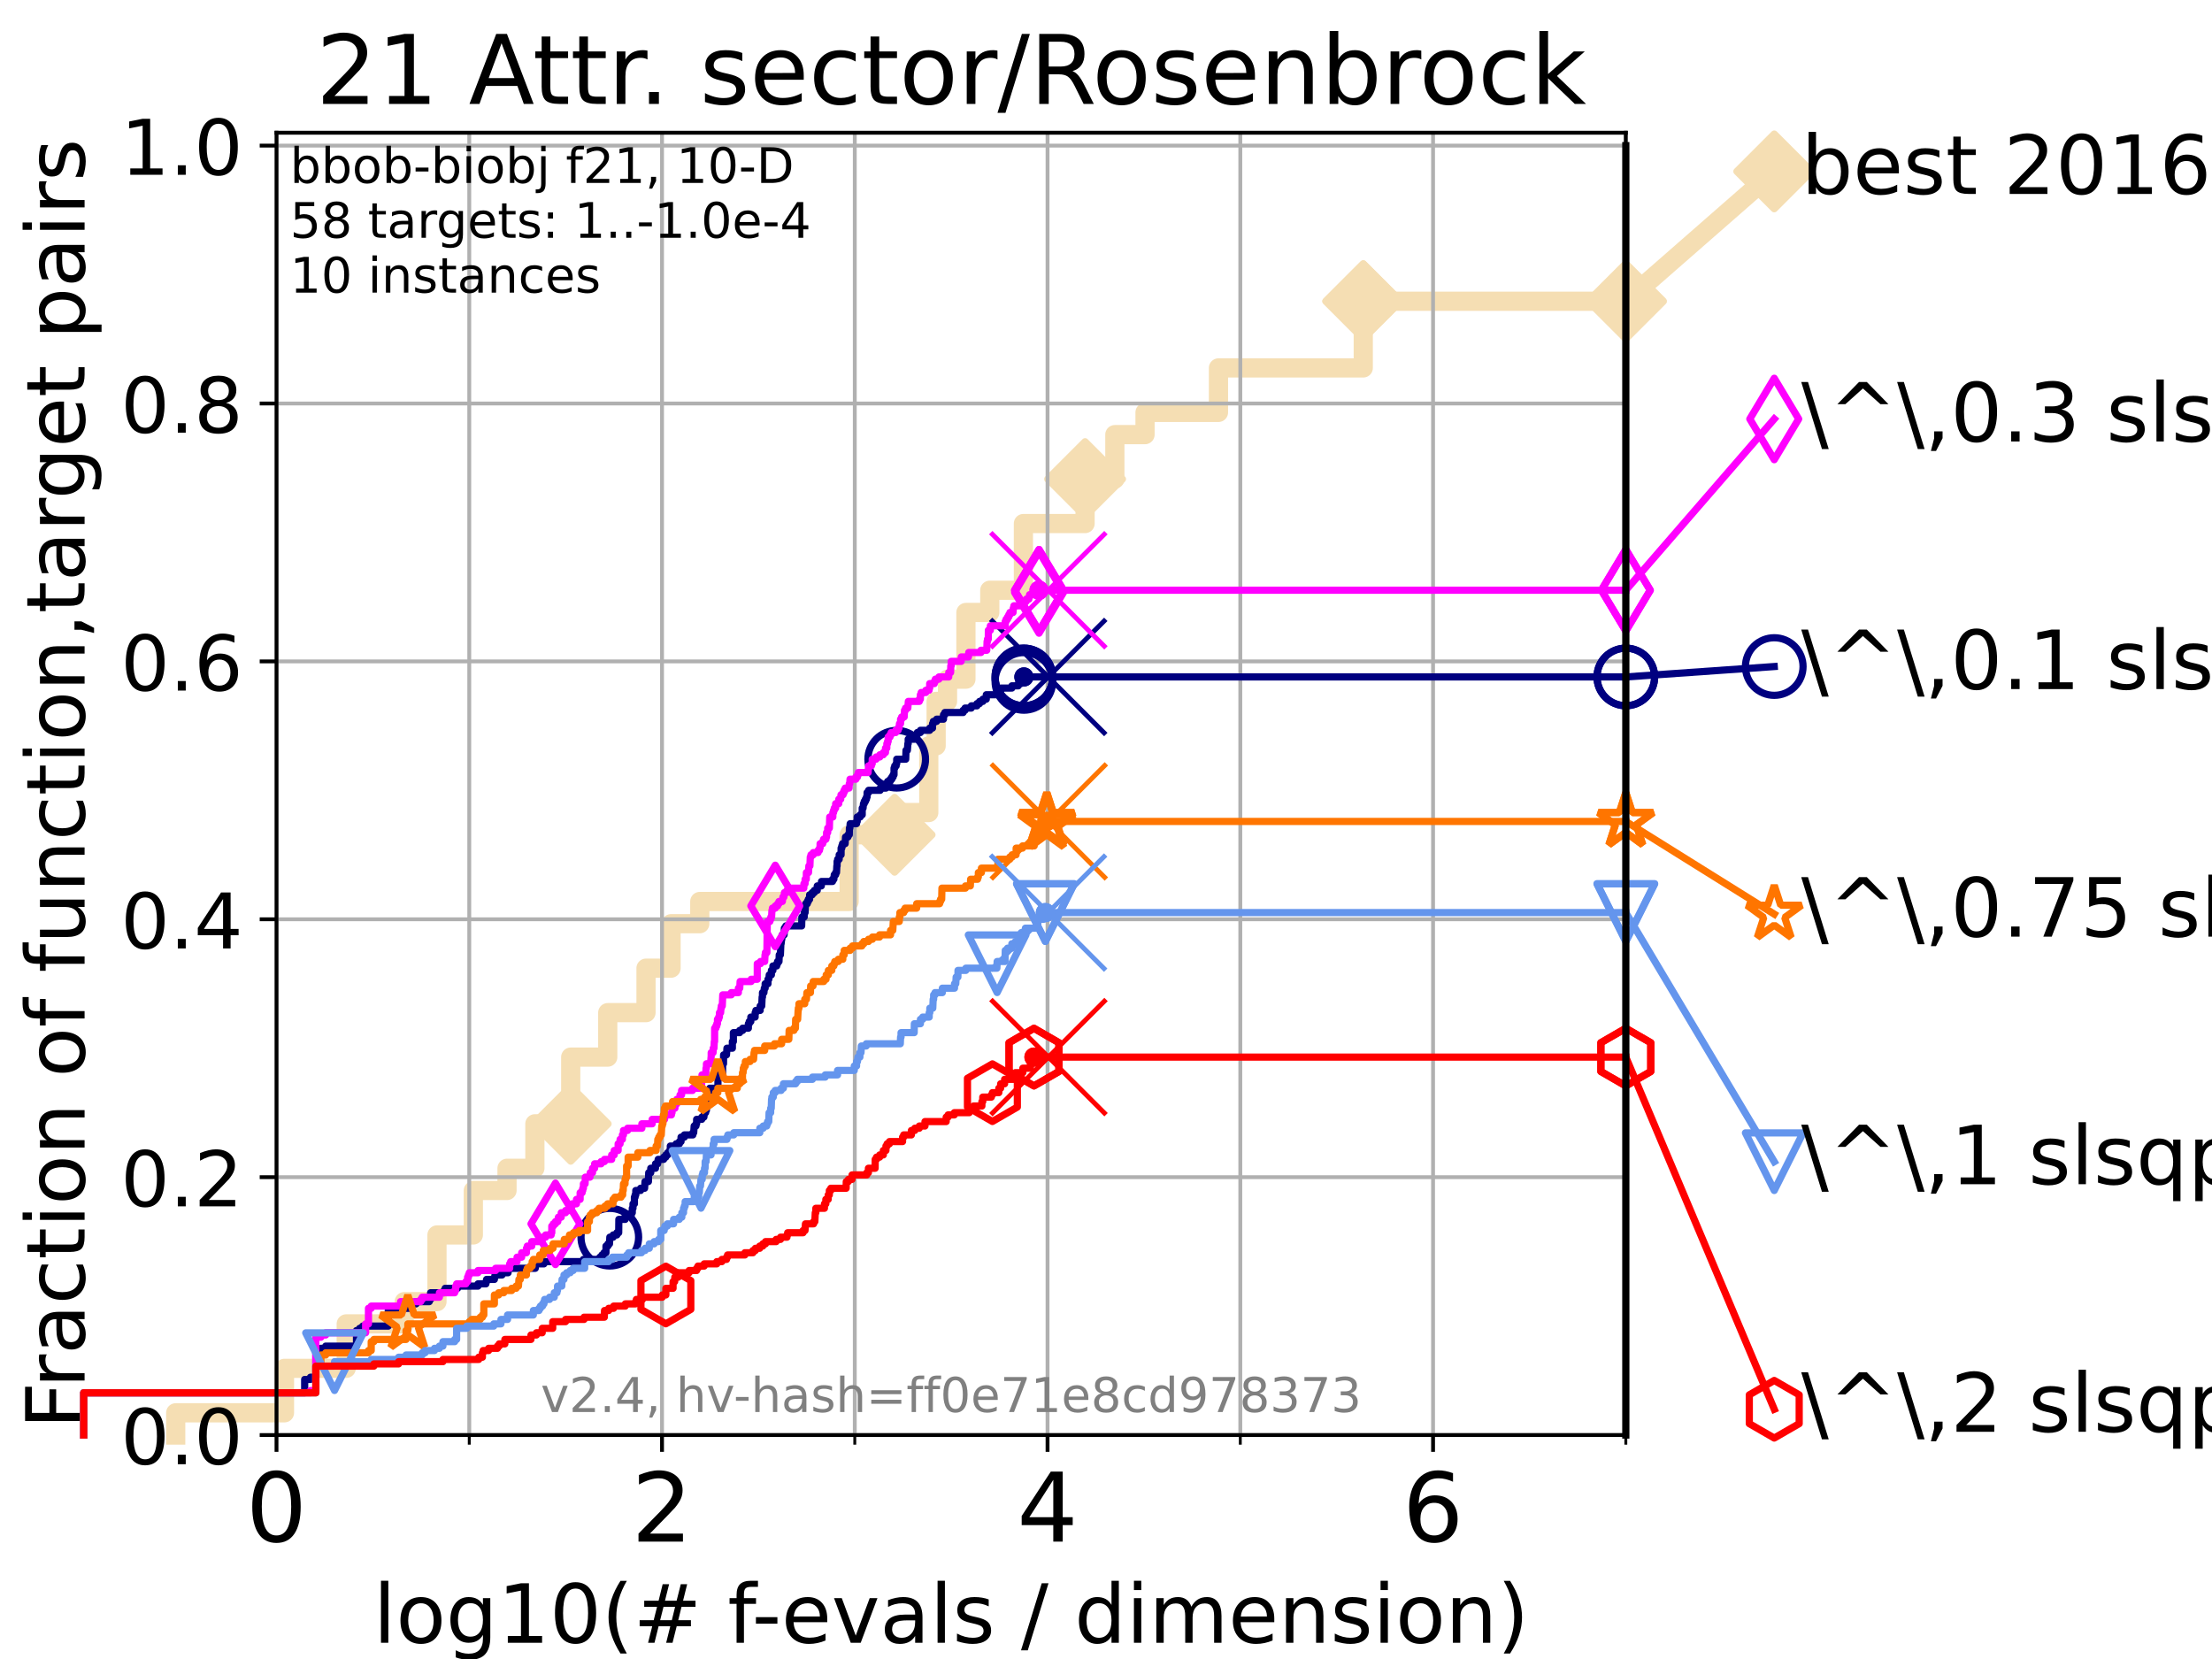 <?xml version="1.0" encoding="utf-8" standalone="no"?>
<!DOCTYPE svg PUBLIC "-//W3C//DTD SVG 1.1//EN"
  "http://www.w3.org/Graphics/SVG/1.1/DTD/svg11.dtd">
<!-- Created with matplotlib (https://matplotlib.org/) -->
<svg height="345.6pt" version="1.1" viewBox="0 0 460.8 345.6" width="460.8pt" xmlns="http://www.w3.org/2000/svg" xmlns:xlink="http://www.w3.org/1999/xlink">
 <defs>
  <style type="text/css">*{stroke-linecap:butt;stroke-linejoin:round;}</style>
 </defs>
 <g id="figure_1">
  <g id="patch_1">
   <path d="M 0 345.6 
L 460.8 345.6 
L 460.8 0 
L 0 0 
z
" style="fill:#ffffff;"/>
  </g>
  <g id="axes_1">
   <g id="patch_2">
    <path d="M 57.6 298.944 
L 338.688 298.944 
L 338.688 27.648 
L 57.6 27.648 
z
" style="fill:#ffffff;"/>
   </g>
   <g id="line2d_1">
    <path d="M 36.604 298.944 
L 36.604 294.313 
L 59.262 294.313 
L 59.262 285.05 
L 72.125 285.05 
L 72.125 275.788 
L 84.213 275.788 
L 84.213 271.157 
L 91.03 271.157 
L 91.03 257.263 
L 98.606 257.263 
L 98.606 248.001 
L 105.622 248.001 
L 105.622 243.37 
L 111.426 243.37 
L 111.426 234.107 
L 118.891 234.107 
L 118.891 220.214 
L 126.607 220.214 
L 126.607 210.951 
L 134.577 210.951 
L 134.577 201.689 
L 139.794 201.689 
L 139.794 192.426 
L 145.777 192.426 
L 145.777 187.795 
L 176.892 187.795 
L 176.892 173.901 
L 186.364 173.901 
L 186.364 169.27 
L 193.481 169.27 
L 193.481 155.377 
L 195.016 155.377 
L 195.016 146.114 
L 197.388 146.114 
L 197.388 141.483 
L 201.219 141.483 
L 201.219 127.589 
L 206.19 127.589 
L 206.19 122.958 
L 213.192 122.958 
L 213.192 109.065 
L 226.043 109.065 
L 226.043 99.802 
L 232.245 99.802 
L 232.245 90.54 
L 238.531 90.54 
L 238.531 85.909 
L 253.829 85.909 
L 253.829 76.646 
L 283.992 76.646 
L 283.992 62.753 
L 338.688 62.753 
" style="fill:none;stroke:#f5deb3;stroke-linecap:square;stroke-width:4;"/>
   </g>
   <g id="line2d_2">
    <defs>
     <path d="M 0 7.778 
L 7.778 0 
L 0 -7.778 
L -7.778 0 
z
" id="m6723c87098" style="stroke:#f5deb3;stroke-linejoin:miter;stroke-width:1.5;"/>
    </defs>
    <g>
     <use style="fill:#f5deb3;stroke:#f5deb3;stroke-linejoin:miter;stroke-width:1.5;" x="118.891" xlink:href="#m6723c87098" y="234.107"/>
     <use style="fill:#f5deb3;stroke:#f5deb3;stroke-linejoin:miter;stroke-width:1.5;" x="186.364" xlink:href="#m6723c87098" y="173.901"/>
     <use style="fill:#f5deb3;stroke:#f5deb3;stroke-linejoin:miter;stroke-width:1.5;" x="226.043" xlink:href="#m6723c87098" y="99.802"/>
     <use style="fill:#f5deb3;stroke:#f5deb3;stroke-linejoin:miter;stroke-width:1.5;" x="283.992" xlink:href="#m6723c87098" y="62.753"/>
     <use style="fill:#f5deb3;stroke:#f5deb3;stroke-linejoin:miter;stroke-width:1.5;" x="283.992" xlink:href="#m6723c87098" y="62.753"/>
     <use style="fill:#f5deb3;stroke:#f5deb3;stroke-linejoin:miter;stroke-width:1.5;" x="338.688" xlink:href="#m6723c87098" y="62.753"/>
    </g>
   </g>
   <g id="line2d_3">
    <path style="fill:none;stroke:#f5deb3;stroke-linecap:square;stroke-width:4;"/>
    <g/>
   </g>
   <g id="line2d_4">
    <path d="M 338.688 62.753 
L 369.608 35.706 
" style="fill:none;stroke:#f5deb3;stroke-linecap:square;stroke-width:4;"/>
    <g>
     <use style="fill:#f5deb3;stroke:#f5deb3;stroke-linejoin:miter;stroke-width:1.5;" x="338.688" xlink:href="#m6723c87098" y="62.753"/>
     <use style="fill:#f5deb3;stroke:#f5deb3;stroke-linejoin:miter;stroke-width:1.5;" x="369.608" xlink:href="#m6723c87098" y="35.706"/>
    </g>
   </g>
   <g id="matplotlib.axis_1">
    <g id="xtick_1">
     <g id="line2d_5">
      <path clip-path="url(#p6ec9e1b464)" d="M 57.6 298.944 
L 57.6 27.648 
" style="fill:none;stroke:#b0b0b0;stroke-linecap:square;stroke-width:0.8;"/>
     </g>
     <g id="line2d_6">
      <defs>
       <path d="M 0 0 
L 0 3.5 
" id="m5600142b1e" style="stroke:#000000;stroke-width:0.8;"/>
      </defs>
      <g>
       <use style="stroke:#000000;stroke-width:0.8;" x="57.6" xlink:href="#m5600142b1e" y="298.944"/>
      </g>
     </g>
     <g id="text_1">
      <!-- 0 -->
      <g transform="translate(51.237 321.141)scale(0.2 -0.2)">
       <defs>
        <path d="M 31.781 66.406 
Q 24.172 66.406 20.328 58.906 
Q 16.5 51.422 16.5 36.375 
Q 16.5 21.391 20.328 13.891 
Q 24.172 6.391 31.781 6.391 
Q 39.453 6.391 43.281 13.891 
Q 47.125 21.391 47.125 36.375 
Q 47.125 51.422 43.281 58.906 
Q 39.453 66.406 31.781 66.406 
z
M 31.781 74.219 
Q 44.047 74.219 50.516 64.516 
Q 56.984 54.828 56.984 36.375 
Q 56.984 17.969 50.516 8.266 
Q 44.047 -1.422 31.781 -1.422 
Q 19.531 -1.422 13.062 8.266 
Q 6.594 17.969 6.594 36.375 
Q 6.594 54.828 13.062 64.516 
Q 19.531 74.219 31.781 74.219 
z
" id="DejaVuSans-48"/>
       </defs>
       <use xlink:href="#DejaVuSans-48"/>
      </g>
     </g>
    </g>
    <g id="xtick_2">
     <g id="line2d_7">
      <path clip-path="url(#p6ec9e1b464)" d="M 137.911 298.944 
L 137.911 27.648 
" style="fill:none;stroke:#b0b0b0;stroke-linecap:square;stroke-width:0.8;"/>
     </g>
     <g id="line2d_8">
      <g>
       <use style="stroke:#000000;stroke-width:0.8;" x="137.911" xlink:href="#m5600142b1e" y="298.944"/>
      </g>
     </g>
     <g id="text_2">
      <!-- 2 -->
      <g transform="translate(131.548 321.141)scale(0.2 -0.2)">
       <defs>
        <path d="M 19.188 8.297 
L 53.609 8.297 
L 53.609 0 
L 7.328 0 
L 7.328 8.297 
Q 12.938 14.109 22.625 23.891 
Q 32.328 33.688 34.812 36.531 
Q 39.547 41.844 41.422 45.531 
Q 43.312 49.219 43.312 52.781 
Q 43.312 58.594 39.234 62.25 
Q 35.156 65.922 28.609 65.922 
Q 23.969 65.922 18.812 64.312 
Q 13.672 62.703 7.812 59.422 
L 7.812 69.391 
Q 13.766 71.781 18.938 73 
Q 24.125 74.219 28.422 74.219 
Q 39.75 74.219 46.484 68.547 
Q 53.219 62.891 53.219 53.422 
Q 53.219 48.922 51.531 44.891 
Q 49.859 40.875 45.406 35.406 
Q 44.188 33.984 37.641 27.219 
Q 31.109 20.453 19.188 8.297 
z
" id="DejaVuSans-50"/>
       </defs>
       <use xlink:href="#DejaVuSans-50"/>
      </g>
     </g>
    </g>
    <g id="xtick_3">
     <g id="line2d_9">
      <path clip-path="url(#p6ec9e1b464)" d="M 218.222 298.944 
L 218.222 27.648 
" style="fill:none;stroke:#b0b0b0;stroke-linecap:square;stroke-width:0.8;"/>
     </g>
     <g id="line2d_10">
      <g>
       <use style="stroke:#000000;stroke-width:0.8;" x="218.222" xlink:href="#m5600142b1e" y="298.944"/>
      </g>
     </g>
     <g id="text_3">
      <!-- 4 -->
      <g transform="translate(211.859 321.141)scale(0.2 -0.2)">
       <defs>
        <path d="M 37.797 64.312 
L 12.891 25.391 
L 37.797 25.391 
z
M 35.203 72.906 
L 47.609 72.906 
L 47.609 25.391 
L 58.016 25.391 
L 58.016 17.188 
L 47.609 17.188 
L 47.609 0 
L 37.797 0 
L 37.797 17.188 
L 4.891 17.188 
L 4.891 26.703 
z
" id="DejaVuSans-52"/>
       </defs>
       <use xlink:href="#DejaVuSans-52"/>
      </g>
     </g>
    </g>
    <g id="xtick_4">
     <g id="line2d_11">
      <path clip-path="url(#p6ec9e1b464)" d="M 298.533 298.944 
L 298.533 27.648 
" style="fill:none;stroke:#b0b0b0;stroke-linecap:square;stroke-width:0.8;"/>
     </g>
     <g id="line2d_12">
      <g>
       <use style="stroke:#000000;stroke-width:0.8;" x="298.533" xlink:href="#m5600142b1e" y="298.944"/>
      </g>
     </g>
     <g id="text_4">
      <!-- 6 -->
      <g transform="translate(292.17 321.141)scale(0.2 -0.2)">
       <defs>
        <path d="M 33.016 40.375 
Q 26.375 40.375 22.484 35.828 
Q 18.609 31.297 18.609 23.391 
Q 18.609 15.531 22.484 10.953 
Q 26.375 6.391 33.016 6.391 
Q 39.656 6.391 43.531 10.953 
Q 47.406 15.531 47.406 23.391 
Q 47.406 31.297 43.531 35.828 
Q 39.656 40.375 33.016 40.375 
z
M 52.594 71.297 
L 52.594 62.312 
Q 48.875 64.062 45.094 64.984 
Q 41.312 65.922 37.594 65.922 
Q 27.828 65.922 22.672 59.328 
Q 17.531 52.734 16.797 39.406 
Q 19.672 43.656 24.016 45.922 
Q 28.375 48.188 33.594 48.188 
Q 44.578 48.188 50.953 41.516 
Q 57.328 34.859 57.328 23.391 
Q 57.328 12.156 50.688 5.359 
Q 44.047 -1.422 33.016 -1.422 
Q 20.359 -1.422 13.672 8.266 
Q 6.984 17.969 6.984 36.375 
Q 6.984 53.656 15.188 63.938 
Q 23.391 74.219 37.203 74.219 
Q 40.922 74.219 44.703 73.484 
Q 48.484 72.75 52.594 71.297 
z
" id="DejaVuSans-54"/>
       </defs>
       <use xlink:href="#DejaVuSans-54"/>
      </g>
     </g>
    </g>
    <g id="xtick_5">
     <g id="line2d_13">
      <path clip-path="url(#p6ec9e1b464)" d="M 97.755 298.944 
L 97.755 27.648 
" style="fill:none;stroke:#b0b0b0;stroke-linecap:square;stroke-width:0.8;"/>
     </g>
     <g id="line2d_14">
      <defs>
       <path d="M 0 0 
L 0 2 
" id="m466539818b" style="stroke:#000000;stroke-width:0.6;"/>
      </defs>
      <g>
       <use style="stroke:#000000;stroke-width:0.6;" x="97.755" xlink:href="#m466539818b" y="298.944"/>
      </g>
     </g>
    </g>
    <g id="xtick_6">
     <g id="line2d_15">
      <path clip-path="url(#p6ec9e1b464)" d="M 178.066 298.944 
L 178.066 27.648 
" style="fill:none;stroke:#b0b0b0;stroke-linecap:square;stroke-width:0.8;"/>
     </g>
     <g id="line2d_16">
      <g>
       <use style="stroke:#000000;stroke-width:0.6;" x="178.066" xlink:href="#m466539818b" y="298.944"/>
      </g>
     </g>
    </g>
    <g id="xtick_7">
     <g id="line2d_17">
      <path clip-path="url(#p6ec9e1b464)" d="M 258.377 298.944 
L 258.377 27.648 
" style="fill:none;stroke:#b0b0b0;stroke-linecap:square;stroke-width:0.8;"/>
     </g>
     <g id="line2d_18">
      <g>
       <use style="stroke:#000000;stroke-width:0.6;" x="258.377" xlink:href="#m466539818b" y="298.944"/>
      </g>
     </g>
    </g>
    <g id="xtick_8">
     <g id="line2d_19">
      <path clip-path="url(#p6ec9e1b464)" d="M 338.688 298.944 
L 338.688 27.648 
" style="fill:none;stroke:#b0b0b0;stroke-linecap:square;stroke-width:0.8;"/>
     </g>
     <g id="line2d_20">
      <g>
       <use style="stroke:#000000;stroke-width:0.6;" x="338.688" xlink:href="#m466539818b" y="298.944"/>
      </g>
     </g>
    </g>
    <g id="text_5">
     <!-- log10(# f-evals / dimension) -->
     <g transform="translate(77.764 342.218)scale(0.17 -0.17)">
      <defs>
       <path d="M 9.422 75.984 
L 18.406 75.984 
L 18.406 0 
L 9.422 0 
z
" id="DejaVuSans-108"/>
       <path d="M 30.609 48.391 
Q 23.391 48.391 19.188 42.75 
Q 14.984 37.109 14.984 27.297 
Q 14.984 17.484 19.156 11.844 
Q 23.344 6.203 30.609 6.203 
Q 37.797 6.203 41.984 11.859 
Q 46.188 17.531 46.188 27.297 
Q 46.188 37.016 41.984 42.703 
Q 37.797 48.391 30.609 48.391 
z
M 30.609 56 
Q 42.328 56 49.016 48.375 
Q 55.719 40.766 55.719 27.297 
Q 55.719 13.875 49.016 6.219 
Q 42.328 -1.422 30.609 -1.422 
Q 18.844 -1.422 12.172 6.219 
Q 5.516 13.875 5.516 27.297 
Q 5.516 40.766 12.172 48.375 
Q 18.844 56 30.609 56 
z
" id="DejaVuSans-111"/>
       <path d="M 45.406 27.984 
Q 45.406 37.75 41.375 43.109 
Q 37.359 48.484 30.078 48.484 
Q 22.859 48.484 18.828 43.109 
Q 14.797 37.75 14.797 27.984 
Q 14.797 18.266 18.828 12.891 
Q 22.859 7.516 30.078 7.516 
Q 37.359 7.516 41.375 12.891 
Q 45.406 18.266 45.406 27.984 
z
M 54.391 6.781 
Q 54.391 -7.172 48.188 -13.984 
Q 42 -20.797 29.203 -20.797 
Q 24.469 -20.797 20.266 -20.094 
Q 16.062 -19.391 12.109 -17.922 
L 12.109 -9.188 
Q 16.062 -11.328 19.922 -12.344 
Q 23.781 -13.375 27.781 -13.375 
Q 36.625 -13.375 41.016 -8.766 
Q 45.406 -4.156 45.406 5.172 
L 45.406 9.625 
Q 42.625 4.781 38.281 2.391 
Q 33.938 0 27.875 0 
Q 17.828 0 11.672 7.656 
Q 5.516 15.328 5.516 27.984 
Q 5.516 40.672 11.672 48.328 
Q 17.828 56 27.875 56 
Q 33.938 56 38.281 53.609 
Q 42.625 51.219 45.406 46.391 
L 45.406 54.688 
L 54.391 54.688 
z
" id="DejaVuSans-103"/>
       <path d="M 12.406 8.297 
L 28.516 8.297 
L 28.516 63.922 
L 10.984 60.406 
L 10.984 69.391 
L 28.422 72.906 
L 38.281 72.906 
L 38.281 8.297 
L 54.391 8.297 
L 54.391 0 
L 12.406 0 
z
" id="DejaVuSans-49"/>
       <path d="M 31 75.875 
Q 24.469 64.656 21.281 53.656 
Q 18.109 42.672 18.109 31.391 
Q 18.109 20.125 21.312 9.062 
Q 24.516 -2 31 -13.188 
L 23.188 -13.188 
Q 15.875 -1.703 12.234 9.375 
Q 8.594 20.453 8.594 31.391 
Q 8.594 42.281 12.203 53.312 
Q 15.828 64.359 23.188 75.875 
z
" id="DejaVuSans-40"/>
       <path d="M 51.125 44 
L 36.922 44 
L 32.812 27.688 
L 47.125 27.688 
z
M 43.797 71.781 
L 38.719 51.516 
L 52.984 51.516 
L 58.109 71.781 
L 65.922 71.781 
L 60.891 51.516 
L 76.125 51.516 
L 76.125 44 
L 58.984 44 
L 54.984 27.688 
L 70.516 27.688 
L 70.516 20.219 
L 53.078 20.219 
L 48 0 
L 40.188 0 
L 45.219 20.219 
L 30.906 20.219 
L 25.875 0 
L 18.016 0 
L 23.094 20.219 
L 7.719 20.219 
L 7.719 27.688 
L 24.906 27.688 
L 29 44 
L 13.281 44 
L 13.281 51.516 
L 30.906 51.516 
L 35.891 71.781 
z
" id="DejaVuSans-35"/>
       <path id="DejaVuSans-32"/>
       <path d="M 37.109 75.984 
L 37.109 68.5 
L 28.516 68.5 
Q 23.688 68.5 21.797 66.547 
Q 19.922 64.594 19.922 59.516 
L 19.922 54.688 
L 34.719 54.688 
L 34.719 47.703 
L 19.922 47.703 
L 19.922 0 
L 10.891 0 
L 10.891 47.703 
L 2.297 47.703 
L 2.297 54.688 
L 10.891 54.688 
L 10.891 58.5 
Q 10.891 67.625 15.141 71.797 
Q 19.391 75.984 28.609 75.984 
z
" id="DejaVuSans-102"/>
       <path d="M 4.891 31.391 
L 31.203 31.391 
L 31.203 23.391 
L 4.891 23.391 
z
" id="DejaVuSans-45"/>
       <path d="M 56.203 29.594 
L 56.203 25.203 
L 14.891 25.203 
Q 15.484 15.922 20.484 11.062 
Q 25.484 6.203 34.422 6.203 
Q 39.594 6.203 44.453 7.469 
Q 49.312 8.734 54.109 11.281 
L 54.109 2.781 
Q 49.266 0.734 44.188 -0.344 
Q 39.109 -1.422 33.891 -1.422 
Q 20.797 -1.422 13.156 6.188 
Q 5.516 13.812 5.516 26.812 
Q 5.516 40.234 12.766 48.109 
Q 20.016 56 32.328 56 
Q 43.359 56 49.781 48.891 
Q 56.203 41.797 56.203 29.594 
z
M 47.219 32.234 
Q 47.125 39.594 43.094 43.984 
Q 39.062 48.391 32.422 48.391 
Q 24.906 48.391 20.391 44.141 
Q 15.875 39.891 15.188 32.172 
z
" id="DejaVuSans-101"/>
       <path d="M 2.984 54.688 
L 12.5 54.688 
L 29.594 8.797 
L 46.688 54.688 
L 56.203 54.688 
L 35.688 0 
L 23.484 0 
z
" id="DejaVuSans-118"/>
       <path d="M 34.281 27.484 
Q 23.391 27.484 19.188 25 
Q 14.984 22.516 14.984 16.5 
Q 14.984 11.719 18.141 8.906 
Q 21.297 6.109 26.703 6.109 
Q 34.188 6.109 38.703 11.406 
Q 43.219 16.703 43.219 25.484 
L 43.219 27.484 
z
M 52.203 31.203 
L 52.203 0 
L 43.219 0 
L 43.219 8.297 
Q 40.141 3.328 35.547 0.953 
Q 30.953 -1.422 24.312 -1.422 
Q 15.922 -1.422 10.953 3.297 
Q 6 8.016 6 15.922 
Q 6 25.141 12.172 29.828 
Q 18.359 34.516 30.609 34.516 
L 43.219 34.516 
L 43.219 35.406 
Q 43.219 41.609 39.141 45 
Q 35.062 48.391 27.688 48.391 
Q 23 48.391 18.547 47.266 
Q 14.109 46.141 10.016 43.891 
L 10.016 52.203 
Q 14.938 54.109 19.578 55.047 
Q 24.219 56 28.609 56 
Q 40.484 56 46.344 49.844 
Q 52.203 43.703 52.203 31.203 
z
" id="DejaVuSans-97"/>
       <path d="M 44.281 53.078 
L 44.281 44.578 
Q 40.484 46.531 36.375 47.5 
Q 32.281 48.484 27.875 48.484 
Q 21.188 48.484 17.844 46.438 
Q 14.5 44.391 14.5 40.281 
Q 14.5 37.156 16.891 35.375 
Q 19.281 33.594 26.516 31.984 
L 29.594 31.297 
Q 39.156 29.25 43.188 25.516 
Q 47.219 21.781 47.219 15.094 
Q 47.219 7.469 41.188 3.016 
Q 35.156 -1.422 24.609 -1.422 
Q 20.219 -1.422 15.453 -0.562 
Q 10.688 0.297 5.422 2 
L 5.422 11.281 
Q 10.406 8.688 15.234 7.391 
Q 20.062 6.109 24.812 6.109 
Q 31.156 6.109 34.562 8.281 
Q 37.984 10.453 37.984 14.406 
Q 37.984 18.062 35.516 20.016 
Q 33.062 21.969 24.703 23.781 
L 21.578 24.516 
Q 13.234 26.266 9.516 29.906 
Q 5.812 33.547 5.812 39.891 
Q 5.812 47.609 11.281 51.797 
Q 16.75 56 26.812 56 
Q 31.781 56 36.172 55.266 
Q 40.578 54.547 44.281 53.078 
z
" id="DejaVuSans-115"/>
       <path d="M 25.391 72.906 
L 33.688 72.906 
L 8.297 -9.281 
L 0 -9.281 
z
" id="DejaVuSans-47"/>
       <path d="M 45.406 46.391 
L 45.406 75.984 
L 54.391 75.984 
L 54.391 0 
L 45.406 0 
L 45.406 8.203 
Q 42.578 3.328 38.25 0.953 
Q 33.938 -1.422 27.875 -1.422 
Q 17.969 -1.422 11.734 6.484 
Q 5.516 14.406 5.516 27.297 
Q 5.516 40.188 11.734 48.094 
Q 17.969 56 27.875 56 
Q 33.938 56 38.25 53.625 
Q 42.578 51.266 45.406 46.391 
z
M 14.797 27.297 
Q 14.797 17.391 18.875 11.75 
Q 22.953 6.109 30.078 6.109 
Q 37.203 6.109 41.297 11.75 
Q 45.406 17.391 45.406 27.297 
Q 45.406 37.203 41.297 42.844 
Q 37.203 48.484 30.078 48.484 
Q 22.953 48.484 18.875 42.844 
Q 14.797 37.203 14.797 27.297 
z
" id="DejaVuSans-100"/>
       <path d="M 9.422 54.688 
L 18.406 54.688 
L 18.406 0 
L 9.422 0 
z
M 9.422 75.984 
L 18.406 75.984 
L 18.406 64.594 
L 9.422 64.594 
z
" id="DejaVuSans-105"/>
       <path d="M 52 44.188 
Q 55.375 50.25 60.062 53.125 
Q 64.75 56 71.094 56 
Q 79.641 56 84.281 50.016 
Q 88.922 44.047 88.922 33.016 
L 88.922 0 
L 79.891 0 
L 79.891 32.719 
Q 79.891 40.578 77.094 44.375 
Q 74.312 48.188 68.609 48.188 
Q 61.625 48.188 57.562 43.547 
Q 53.516 38.922 53.516 30.906 
L 53.516 0 
L 44.484 0 
L 44.484 32.719 
Q 44.484 40.625 41.703 44.406 
Q 38.922 48.188 33.109 48.188 
Q 26.219 48.188 22.156 43.531 
Q 18.109 38.875 18.109 30.906 
L 18.109 0 
L 9.078 0 
L 9.078 54.688 
L 18.109 54.688 
L 18.109 46.188 
Q 21.188 51.219 25.484 53.609 
Q 29.781 56 35.688 56 
Q 41.656 56 45.828 52.969 
Q 50 49.953 52 44.188 
z
" id="DejaVuSans-109"/>
       <path d="M 54.891 33.016 
L 54.891 0 
L 45.906 0 
L 45.906 32.719 
Q 45.906 40.484 42.875 44.328 
Q 39.844 48.188 33.797 48.188 
Q 26.516 48.188 22.312 43.547 
Q 18.109 38.922 18.109 30.906 
L 18.109 0 
L 9.078 0 
L 9.078 54.688 
L 18.109 54.688 
L 18.109 46.188 
Q 21.344 51.125 25.703 53.562 
Q 30.078 56 35.797 56 
Q 45.219 56 50.047 50.172 
Q 54.891 44.344 54.891 33.016 
z
" id="DejaVuSans-110"/>
       <path d="M 8.016 75.875 
L 15.828 75.875 
Q 23.141 64.359 26.781 53.312 
Q 30.422 42.281 30.422 31.391 
Q 30.422 20.453 26.781 9.375 
Q 23.141 -1.703 15.828 -13.188 
L 8.016 -13.188 
Q 14.5 -2 17.703 9.062 
Q 20.906 20.125 20.906 31.391 
Q 20.906 42.672 17.703 53.656 
Q 14.5 64.656 8.016 75.875 
z
" id="DejaVuSans-41"/>
      </defs>
      <use xlink:href="#DejaVuSans-108"/>
      <use x="27.783" xlink:href="#DejaVuSans-111"/>
      <use x="88.965" xlink:href="#DejaVuSans-103"/>
      <use x="152.441" xlink:href="#DejaVuSans-49"/>
      <use x="216.064" xlink:href="#DejaVuSans-48"/>
      <use x="279.688" xlink:href="#DejaVuSans-40"/>
      <use x="318.701" xlink:href="#DejaVuSans-35"/>
      <use x="402.49" xlink:href="#DejaVuSans-32"/>
      <use x="434.277" xlink:href="#DejaVuSans-102"/>
      <use x="463.982" xlink:href="#DejaVuSans-45"/>
      <use x="500.066" xlink:href="#DejaVuSans-101"/>
      <use x="561.59" xlink:href="#DejaVuSans-118"/>
      <use x="620.77" xlink:href="#DejaVuSans-97"/>
      <use x="682.049" xlink:href="#DejaVuSans-108"/>
      <use x="709.832" xlink:href="#DejaVuSans-115"/>
      <use x="761.932" xlink:href="#DejaVuSans-32"/>
      <use x="793.719" xlink:href="#DejaVuSans-47"/>
      <use x="827.41" xlink:href="#DejaVuSans-32"/>
      <use x="859.197" xlink:href="#DejaVuSans-100"/>
      <use x="922.674" xlink:href="#DejaVuSans-105"/>
      <use x="950.457" xlink:href="#DejaVuSans-109"/>
      <use x="1047.869" xlink:href="#DejaVuSans-101"/>
      <use x="1109.393" xlink:href="#DejaVuSans-110"/>
      <use x="1172.771" xlink:href="#DejaVuSans-115"/>
      <use x="1224.871" xlink:href="#DejaVuSans-105"/>
      <use x="1252.654" xlink:href="#DejaVuSans-111"/>
      <use x="1313.836" xlink:href="#DejaVuSans-110"/>
      <use x="1377.215" xlink:href="#DejaVuSans-41"/>
     </g>
    </g>
   </g>
   <g id="matplotlib.axis_2">
    <g id="ytick_1">
     <g id="line2d_21">
      <path clip-path="url(#p6ec9e1b464)" d="M 57.6 298.944 
L 338.688 298.944 
" style="fill:none;stroke:#b0b0b0;stroke-linecap:square;stroke-width:0.8;"/>
     </g>
     <g id="line2d_22">
      <defs>
       <path d="M 0 0 
L -3.5 0 
" id="m5e93e6f374" style="stroke:#000000;stroke-width:0.8;"/>
      </defs>
      <g>
       <use style="stroke:#000000;stroke-width:0.8;" x="57.6" xlink:href="#m5e93e6f374" y="298.944"/>
      </g>
     </g>
     <g id="text_6">
      <!-- 0.0 -->
      <g transform="translate(25.155 305.023)scale(0.16 -0.16)">
       <defs>
        <path d="M 10.688 12.406 
L 21 12.406 
L 21 0 
L 10.688 0 
z
" id="DejaVuSans-46"/>
       </defs>
       <use xlink:href="#DejaVuSans-48"/>
       <use x="63.623" xlink:href="#DejaVuSans-46"/>
       <use x="95.41" xlink:href="#DejaVuSans-48"/>
      </g>
     </g>
    </g>
    <g id="ytick_2">
     <g id="line2d_23">
      <path clip-path="url(#p6ec9e1b464)" d="M 57.6 245.222 
L 338.688 245.222 
" style="fill:none;stroke:#b0b0b0;stroke-linecap:square;stroke-width:0.8;"/>
     </g>
     <g id="line2d_24">
      <g>
       <use style="stroke:#000000;stroke-width:0.8;" x="57.6" xlink:href="#m5e93e6f374" y="245.222"/>
      </g>
     </g>
     <g id="text_7">
      <!-- 0.2 -->
      <g transform="translate(25.155 251.301)scale(0.16 -0.16)">
       <use xlink:href="#DejaVuSans-48"/>
       <use x="63.623" xlink:href="#DejaVuSans-46"/>
       <use x="95.41" xlink:href="#DejaVuSans-50"/>
      </g>
     </g>
    </g>
    <g id="ytick_3">
     <g id="line2d_25">
      <path clip-path="url(#p6ec9e1b464)" d="M 57.6 191.5 
L 338.688 191.5 
" style="fill:none;stroke:#b0b0b0;stroke-linecap:square;stroke-width:0.8;"/>
     </g>
     <g id="line2d_26">
      <g>
       <use style="stroke:#000000;stroke-width:0.8;" x="57.6" xlink:href="#m5e93e6f374" y="191.5"/>
      </g>
     </g>
     <g id="text_8">
      <!-- 0.4 -->
      <g transform="translate(25.155 197.579)scale(0.16 -0.16)">
       <use xlink:href="#DejaVuSans-48"/>
       <use x="63.623" xlink:href="#DejaVuSans-46"/>
       <use x="95.41" xlink:href="#DejaVuSans-52"/>
      </g>
     </g>
    </g>
    <g id="ytick_4">
     <g id="line2d_27">
      <path clip-path="url(#p6ec9e1b464)" d="M 57.6 137.778 
L 338.688 137.778 
" style="fill:none;stroke:#b0b0b0;stroke-linecap:square;stroke-width:0.8;"/>
     </g>
     <g id="line2d_28">
      <g>
       <use style="stroke:#000000;stroke-width:0.8;" x="57.6" xlink:href="#m5e93e6f374" y="137.778"/>
      </g>
     </g>
     <g id="text_9">
      <!-- 0.6 -->
      <g transform="translate(25.155 143.857)scale(0.16 -0.16)">
       <use xlink:href="#DejaVuSans-48"/>
       <use x="63.623" xlink:href="#DejaVuSans-46"/>
       <use x="95.41" xlink:href="#DejaVuSans-54"/>
      </g>
     </g>
    </g>
    <g id="ytick_5">
     <g id="line2d_29">
      <path clip-path="url(#p6ec9e1b464)" d="M 57.6 84.056 
L 338.688 84.056 
" style="fill:none;stroke:#b0b0b0;stroke-linecap:square;stroke-width:0.8;"/>
     </g>
     <g id="line2d_30">
      <g>
       <use style="stroke:#000000;stroke-width:0.8;" x="57.6" xlink:href="#m5e93e6f374" y="84.056"/>
      </g>
     </g>
     <g id="text_10">
      <!-- 0.8 -->
      <g transform="translate(25.155 90.135)scale(0.16 -0.16)">
       <defs>
        <path d="M 31.781 34.625 
Q 24.75 34.625 20.719 30.859 
Q 16.703 27.094 16.703 20.516 
Q 16.703 13.922 20.719 10.156 
Q 24.75 6.391 31.781 6.391 
Q 38.812 6.391 42.859 10.172 
Q 46.922 13.969 46.922 20.516 
Q 46.922 27.094 42.891 30.859 
Q 38.875 34.625 31.781 34.625 
z
M 21.922 38.812 
Q 15.578 40.375 12.031 44.719 
Q 8.5 49.078 8.5 55.328 
Q 8.5 64.062 14.719 69.141 
Q 20.953 74.219 31.781 74.219 
Q 42.672 74.219 48.875 69.141 
Q 55.078 64.062 55.078 55.328 
Q 55.078 49.078 51.531 44.719 
Q 48 40.375 41.703 38.812 
Q 48.828 37.156 52.797 32.312 
Q 56.781 27.484 56.781 20.516 
Q 56.781 9.906 50.312 4.234 
Q 43.844 -1.422 31.781 -1.422 
Q 19.734 -1.422 13.25 4.234 
Q 6.781 9.906 6.781 20.516 
Q 6.781 27.484 10.781 32.312 
Q 14.797 37.156 21.922 38.812 
z
M 18.312 54.391 
Q 18.312 48.734 21.844 45.562 
Q 25.391 42.391 31.781 42.391 
Q 38.141 42.391 41.719 45.562 
Q 45.312 48.734 45.312 54.391 
Q 45.312 60.062 41.719 63.234 
Q 38.141 66.406 31.781 66.406 
Q 25.391 66.406 21.844 63.234 
Q 18.312 60.062 18.312 54.391 
z
" id="DejaVuSans-56"/>
       </defs>
       <use xlink:href="#DejaVuSans-48"/>
       <use x="63.623" xlink:href="#DejaVuSans-46"/>
       <use x="95.41" xlink:href="#DejaVuSans-56"/>
      </g>
     </g>
    </g>
    <g id="ytick_6">
     <g id="line2d_31">
      <path clip-path="url(#p6ec9e1b464)" d="M 57.6 30.334 
L 338.688 30.334 
" style="fill:none;stroke:#b0b0b0;stroke-linecap:square;stroke-width:0.8;"/>
     </g>
     <g id="line2d_32">
      <g>
       <use style="stroke:#000000;stroke-width:0.8;" x="57.6" xlink:href="#m5e93e6f374" y="30.334"/>
      </g>
     </g>
     <g id="text_11">
      <!-- 1.0 -->
      <g transform="translate(25.155 36.413)scale(0.16 -0.16)">
       <use xlink:href="#DejaVuSans-49"/>
       <use x="63.623" xlink:href="#DejaVuSans-46"/>
       <use x="95.41" xlink:href="#DejaVuSans-48"/>
      </g>
     </g>
    </g>
    <g id="text_12">
     <!-- Fraction of function,target pairs -->
     <g transform="translate(17.62 297.681)rotate(-90)scale(0.17 -0.17)">
      <defs>
       <path d="M 9.812 72.906 
L 51.703 72.906 
L 51.703 64.594 
L 19.672 64.594 
L 19.672 43.109 
L 48.578 43.109 
L 48.578 34.812 
L 19.672 34.812 
L 19.672 0 
L 9.812 0 
z
" id="DejaVuSans-70"/>
       <path d="M 41.109 46.297 
Q 39.594 47.172 37.812 47.578 
Q 36.031 48 33.891 48 
Q 26.266 48 22.188 43.047 
Q 18.109 38.094 18.109 28.812 
L 18.109 0 
L 9.078 0 
L 9.078 54.688 
L 18.109 54.688 
L 18.109 46.188 
Q 20.953 51.172 25.484 53.578 
Q 30.031 56 36.531 56 
Q 37.453 56 38.578 55.875 
Q 39.703 55.766 41.062 55.516 
z
" id="DejaVuSans-114"/>
       <path d="M 48.781 52.594 
L 48.781 44.188 
Q 44.969 46.297 41.141 47.344 
Q 37.312 48.391 33.406 48.391 
Q 24.656 48.391 19.812 42.844 
Q 14.984 37.312 14.984 27.297 
Q 14.984 17.281 19.812 11.734 
Q 24.656 6.203 33.406 6.203 
Q 37.312 6.203 41.141 7.25 
Q 44.969 8.297 48.781 10.406 
L 48.781 2.094 
Q 45.016 0.344 40.984 -0.531 
Q 36.969 -1.422 32.422 -1.422 
Q 20.062 -1.422 12.781 6.344 
Q 5.516 14.109 5.516 27.297 
Q 5.516 40.672 12.859 48.328 
Q 20.219 56 33.016 56 
Q 37.156 56 41.109 55.141 
Q 45.062 54.297 48.781 52.594 
z
" id="DejaVuSans-99"/>
       <path d="M 18.312 70.219 
L 18.312 54.688 
L 36.812 54.688 
L 36.812 47.703 
L 18.312 47.703 
L 18.312 18.016 
Q 18.312 11.328 20.141 9.422 
Q 21.969 7.516 27.594 7.516 
L 36.812 7.516 
L 36.812 0 
L 27.594 0 
Q 17.188 0 13.234 3.875 
Q 9.281 7.766 9.281 18.016 
L 9.281 47.703 
L 2.688 47.703 
L 2.688 54.688 
L 9.281 54.688 
L 9.281 70.219 
z
" id="DejaVuSans-116"/>
       <path d="M 8.5 21.578 
L 8.5 54.688 
L 17.484 54.688 
L 17.484 21.922 
Q 17.484 14.156 20.5 10.266 
Q 23.531 6.391 29.594 6.391 
Q 36.859 6.391 41.078 11.031 
Q 45.312 15.672 45.312 23.688 
L 45.312 54.688 
L 54.297 54.688 
L 54.297 0 
L 45.312 0 
L 45.312 8.406 
Q 42.047 3.422 37.719 1 
Q 33.406 -1.422 27.688 -1.422 
Q 18.266 -1.422 13.375 4.438 
Q 8.5 10.297 8.5 21.578 
z
M 31.109 56 
z
" id="DejaVuSans-117"/>
       <path d="M 11.719 12.406 
L 22.016 12.406 
L 22.016 4 
L 14.016 -11.625 
L 7.719 -11.625 
L 11.719 4 
z
" id="DejaVuSans-44"/>
       <path d="M 18.109 8.203 
L 18.109 -20.797 
L 9.078 -20.797 
L 9.078 54.688 
L 18.109 54.688 
L 18.109 46.391 
Q 20.953 51.266 25.266 53.625 
Q 29.594 56 35.594 56 
Q 45.562 56 51.781 48.094 
Q 58.016 40.188 58.016 27.297 
Q 58.016 14.406 51.781 6.484 
Q 45.562 -1.422 35.594 -1.422 
Q 29.594 -1.422 25.266 0.953 
Q 20.953 3.328 18.109 8.203 
z
M 48.688 27.297 
Q 48.688 37.203 44.609 42.844 
Q 40.531 48.484 33.406 48.484 
Q 26.266 48.484 22.188 42.844 
Q 18.109 37.203 18.109 27.297 
Q 18.109 17.391 22.188 11.75 
Q 26.266 6.109 33.406 6.109 
Q 40.531 6.109 44.609 11.75 
Q 48.688 17.391 48.688 27.297 
z
" id="DejaVuSans-112"/>
      </defs>
      <use xlink:href="#DejaVuSans-70"/>
      <use x="50.27" xlink:href="#DejaVuSans-114"/>
      <use x="91.383" xlink:href="#DejaVuSans-97"/>
      <use x="152.662" xlink:href="#DejaVuSans-99"/>
      <use x="207.643" xlink:href="#DejaVuSans-116"/>
      <use x="246.852" xlink:href="#DejaVuSans-105"/>
      <use x="274.635" xlink:href="#DejaVuSans-111"/>
      <use x="335.816" xlink:href="#DejaVuSans-110"/>
      <use x="399.195" xlink:href="#DejaVuSans-32"/>
      <use x="430.982" xlink:href="#DejaVuSans-111"/>
      <use x="492.164" xlink:href="#DejaVuSans-102"/>
      <use x="527.369" xlink:href="#DejaVuSans-32"/>
      <use x="559.156" xlink:href="#DejaVuSans-102"/>
      <use x="594.361" xlink:href="#DejaVuSans-117"/>
      <use x="657.74" xlink:href="#DejaVuSans-110"/>
      <use x="721.119" xlink:href="#DejaVuSans-99"/>
      <use x="776.1" xlink:href="#DejaVuSans-116"/>
      <use x="815.309" xlink:href="#DejaVuSans-105"/>
      <use x="843.092" xlink:href="#DejaVuSans-111"/>
      <use x="904.273" xlink:href="#DejaVuSans-110"/>
      <use x="967.652" xlink:href="#DejaVuSans-44"/>
      <use x="999.439" xlink:href="#DejaVuSans-116"/>
      <use x="1038.648" xlink:href="#DejaVuSans-97"/>
      <use x="1099.928" xlink:href="#DejaVuSans-114"/>
      <use x="1139.291" xlink:href="#DejaVuSans-103"/>
      <use x="1202.768" xlink:href="#DejaVuSans-101"/>
      <use x="1264.291" xlink:href="#DejaVuSans-116"/>
      <use x="1303.5" xlink:href="#DejaVuSans-32"/>
      <use x="1335.287" xlink:href="#DejaVuSans-112"/>
      <use x="1398.764" xlink:href="#DejaVuSans-97"/>
      <use x="1460.043" xlink:href="#DejaVuSans-105"/>
      <use x="1487.826" xlink:href="#DejaVuSans-114"/>
      <use x="1528.939" xlink:href="#DejaVuSans-115"/>
     </g>
    </g>
   </g>
   <g id="line2d_33">
    <defs>
     <path d="M 0 1.5 
C 0.398 1.5 0.779 1.342 1.061 1.061 
C 1.342 0.779 1.5 0.398 1.5 0 
C 1.5 -0.398 1.342 -0.779 1.061 -1.061 
C 0.779 -1.342 0.398 -1.5 0 -1.5 
C -0.398 -1.5 -0.779 -1.342 -1.061 -1.061 
C -1.342 -0.779 -1.5 -0.398 -1.5 0 
C -1.5 0.398 -1.342 0.779 -1.061 1.061 
C -0.779 1.342 -0.398 1.5 0 1.5 
z
" id="md34a99dcab" style="stroke:#f5deb3;"/>
    </defs>
    <g>
     <use style="fill:#f5deb3;stroke:#f5deb3;" x="283.992" xlink:href="#md34a99dcab" y="62.753"/>
     <use style="fill:#f5deb3;stroke:#f5deb3;" x="283.992" xlink:href="#md34a99dcab" y="62.753"/>
    </g>
   </g>
   <g id="line2d_34">
    <defs>
     <path d="M 0 1.5 
C 0.398 1.5 0.779 1.342 1.061 1.061 
C 1.342 0.779 1.5 0.398 1.5 0 
C 1.5 -0.398 1.342 -0.779 1.061 -1.061 
C 0.779 -1.342 0.398 -1.5 0 -1.5 
C -0.398 -1.5 -0.779 -1.342 -1.061 -1.061 
C -1.342 -0.779 -1.5 -0.398 -1.5 0 
C -1.5 0.398 -1.342 0.779 -1.061 1.061 
C -0.779 1.342 -0.398 1.5 0 1.5 
z
" id="mb9ac33578e" style="stroke:#000080;"/>
    </defs>
    <g>
     <use style="fill:#000080;stroke:#000080;" x="213.296" xlink:href="#mb9ac33578e" y="141.02"/>
     <use style="fill:#000080;stroke:#000080;" x="213.296" xlink:href="#mb9ac33578e" y="141.02"/>
    </g>
   </g>
   <g id="line2d_35">
    <path d="M 17.445 298.944 
L 17.445 290.145 
L 63.468 290.145 
L 63.468 287.366 
L 64.671 287.366 
L 64.671 286.903 
L 65.797 286.903 
L 65.797 281.345 
L 66.854 281.345 
L 66.854 280.882 
L 67.851 280.882 
L 67.851 280.419 
L 74.263 280.419 
L 74.263 277.177 
L 74.922 277.177 
L 74.922 276.714 
L 75.556 276.714 
L 75.556 276.251 
L 80.881 276.251 
L 80.881 273.009 
L 81.776 273.009 
L 81.776 272.546 
L 85.667 272.546 
L 85.667 271.62 
L 86.684 271.62 
L 86.684 271.157 
L 89.419 271.157 
L 89.419 270.694 
L 89.698 270.694 
L 89.698 269.304 
L 92.504 269.304 
L 92.504 268.841 
L 92.738 268.841 
L 92.738 268.378 
L 95.327 268.378 
L 95.327 267.915 
L 99.575 267.915 
L 99.575 267.452 
L 101.223 267.452 
L 101.223 266.989 
L 101.366 266.989 
L 101.366 266.526 
L 102.989 266.526 
L 102.989 266.062 
L 103.118 266.062 
L 103.118 265.599 
L 104.592 265.599 
L 104.592 265.136 
L 105.843 265.136 
L 105.843 264.21 
L 111.506 264.21 
L 111.506 263.284 
L 113.311 263.284 
L 113.311 262.821 
L 121.535 262.821 
L 121.535 262.357 
L 124.965 262.357 
L 124.965 261.894 
L 125.399 261.894 
L 125.399 261.431 
L 125.823 261.431 
L 125.823 260.968 
L 126.236 260.968 
L 126.236 259.579 
L 126.64 259.579 
L 126.64 259.116 
L 126.97 259.116 
L 127.035 257.726 
L 127.737 257.726 
L 127.737 257.263 
L 128.501 257.263 
L 128.501 256.8 
L 128.886 256.8 
L 128.915 254.021 
L 130.237 254.021 
L 130.237 253.095 
L 131.515 253.095 
L 131.515 252.632 
L 131.716 252.632 
L 131.716 251.706 
L 131.864 251.706 
L 131.864 250.779 
L 132.158 250.779 
L 132.158 249.39 
L 132.303 249.39 
L 132.303 248.927 
L 132.446 248.927 
L 132.446 248.001 
L 133.443 248.001 
L 133.443 247.538 
L 134.279 247.538 
L 134.365 246.148 
L 135.077 246.148 
L 135.138 244.296 
L 135.562 244.296 
L 135.562 243.37 
L 136.551 243.37 
L 136.551 242.443 
L 136.998 242.443 
L 137.108 241.517 
L 138.256 241.517 
L 138.256 241.054 
L 138.695 241.054 
L 138.695 240.591 
L 139.091 240.591 
L 139.091 240.128 
L 139.494 240.128 
L 139.494 239.665 
L 139.636 239.665 
L 139.636 238.738 
L 140.842 238.738 
L 140.842 238.275 
L 141.535 238.275 
L 141.535 237.812 
L 141.872 237.812 
L 141.872 236.886 
L 142.567 236.886 
L 142.567 236.423 
L 144.33 236.423 
L 144.33 235.96 
L 144.511 235.96 
L 144.606 234.57 
L 144.982 234.57 
L 144.982 234.107 
L 145.121 234.107 
L 145.121 233.181 
L 146.194 233.181 
L 146.194 232.718 
L 146.633 232.718 
L 146.739 231.792 
L 146.989 231.792 
L 146.989 231.328 
L 147.154 231.328 
L 147.236 229.476 
L 147.73 229.476 
L 147.73 228.087 
L 147.849 228.087 
L 147.858 226.697 
L 149.557 226.697 
L 149.566 224.845 
L 149.691 224.845 
L 149.691 223.918 
L 150.531 223.918 
L 150.54 221.603 
L 150.716 221.603 
L 150.741 219.75 
L 151.341 219.75 
L 151.438 218.361 
L 152.565 218.361 
L 152.565 216.972 
L 152.774 216.972 
L 152.774 215.119 
L 154.085 215.119 
L 154.085 214.656 
L 154.715 214.656 
L 154.715 214.193 
L 155.898 214.193 
L 155.898 213.267 
L 156.077 213.267 
L 156.077 212.804 
L 156.406 212.804 
L 156.406 211.877 
L 157.307 211.877 
L 157.307 210.951 
L 157.461 210.951 
L 157.461 210.488 
L 158.358 210.488 
L 158.358 209.562 
L 158.684 209.562 
L 158.764 207.709 
L 158.837 207.709 
L 158.837 206.783 
L 159.139 206.783 
L 159.217 205.857 
L 159.396 205.857 
L 159.396 204.931 
L 159.981 204.931 
L 159.981 204.004 
L 160.157 204.004 
L 160.249 203.078 
L 160.694 203.078 
L 160.694 202.152 
L 161.012 202.152 
L 161.012 201.226 
L 161.797 201.226 
L 161.797 200.762 
L 161.977 200.762 
L 161.977 200.299 
L 162.278 200.299 
L 162.329 198.91 
L 162.568 198.91 
L 162.67 196.594 
L 162.72 196.594 
L 162.821 195.668 
L 162.863 195.668 
L 162.971 194.742 
L 163.348 194.742 
L 163.397 193.353 
L 163.701 193.353 
L 163.701 192.889 
L 167.001 192.889 
L 167.047 191.037 
L 167.529 191.037 
L 167.529 190.111 
L 167.713 190.111 
L 167.779 188.721 
L 167.836 188.721 
L 167.836 188.258 
L 168.171 188.258 
L 168.171 187.795 
L 168.385 187.795 
L 168.385 187.332 
L 168.657 187.332 
L 168.657 186.406 
L 169.198 186.406 
L 169.198 185.943 
L 169.642 185.943 
L 169.642 185.479 
L 170.248 185.479 
L 170.248 184.553 
L 171.095 184.553 
L 171.129 183.627 
L 173.429 183.627 
L 173.429 183.164 
L 173.711 183.164 
L 173.791 182.238 
L 174.079 182.238 
L 174.079 181.775 
L 174.257 181.775 
L 174.329 180.385 
L 174.381 180.385 
L 174.381 179.459 
L 174.499 179.459 
L 174.499 178.996 
L 174.817 178.996 
L 174.817 178.07 
L 175.212 178.07 
L 175.216 176.68 
L 175.365 176.68 
L 175.365 176.217 
L 175.511 176.217 
L 175.511 175.754 
L 176.061 175.754 
L 176.136 174.365 
L 176.641 174.365 
L 176.641 173.901 
L 176.924 173.901 
L 176.946 172.512 
L 177.035 172.512 
L 177.107 171.586 
L 178.434 171.586 
L 178.434 171.123 
L 178.573 171.123 
L 178.573 170.196 
L 179.191 170.196 
L 179.191 169.733 
L 179.614 169.733 
L 179.614 168.344 
L 179.793 168.344 
L 179.874 167.418 
L 180.035 167.418 
L 180.035 166.955 
L 180.281 166.955 
L 180.281 166.492 
L 180.499 166.492 
L 180.499 166.028 
L 180.631 166.028 
L 180.631 165.102 
L 180.942 165.102 
L 180.942 164.639 
L 183.354 164.639 
L 183.354 164.176 
L 184.562 164.176 
L 184.562 163.25 
L 184.914 163.25 
L 184.914 162.787 
L 185.45 162.787 
L 185.45 162.323 
L 185.784 162.323 
L 185.784 161.86 
L 186.053 161.86 
L 186.053 161.397 
L 186.24 161.397 
L 186.246 160.008 
L 186.388 160.008 
L 186.388 159.545 
L 186.685 159.545 
L 186.685 159.082 
L 186.801 159.082 
L 186.801 158.155 
L 188.675 158.155 
L 188.737 156.303 
L 189.023 156.303 
L 189.124 154.914 
L 189.194 154.914 
L 189.194 153.987 
L 190.577 153.987 
L 190.577 153.524 
L 190.945 153.524 
L 190.945 153.061 
L 191.09 153.061 
L 191.09 152.598 
L 191.743 152.598 
L 191.743 152.135 
L 193.681 152.135 
L 193.681 151.672 
L 194.263 151.672 
L 194.263 150.745 
L 194.426 150.745 
L 194.426 150.282 
L 195.117 150.282 
L 195.117 149.819 
L 196.547 149.819 
L 196.547 148.893 
L 196.828 148.893 
L 196.828 148.43 
L 200.632 148.43 
L 200.632 147.967 
L 201.04 147.967 
L 201.04 147.504 
L 202.341 147.504 
L 202.341 147.04 
L 203.519 147.04 
L 203.519 146.577 
L 204.061 146.577 
L 204.061 146.114 
L 204.754 146.114 
L 204.754 145.651 
L 205.46 145.651 
L 205.46 144.725 
L 208.184 144.725 
L 208.184 144.262 
L 208.356 144.262 
L 208.356 143.799 
L 208.521 143.799 
L 208.521 143.336 
L 210.792 143.336 
L 210.792 142.872 
L 212.124 142.872 
L 212.124 142.409 
L 212.675 142.409 
L 212.675 141.946 
L 213.296 141.946 
L 213.296 141.02 
L 338.688 141.02 
L 338.688 141.02 
" style="fill:none;stroke:#000080;stroke-linecap:square;stroke-width:1.5;"/>
   </g>
   <g id="line2d_36">
    <defs>
     <path d="M 0 6 
C 1.591 6 3.117 5.368 4.243 4.243 
C 5.368 3.117 6 1.591 6 0 
C 6 -1.591 5.368 -3.117 4.243 -4.243 
C 3.117 -5.368 1.591 -6 0 -6 
C -1.591 -6 -3.117 -5.368 -4.243 -4.243 
C -5.368 -3.117 -6 -1.591 -6 0 
C -6 1.591 -5.368 3.117 -4.243 4.243 
C -3.117 5.368 -1.591 6 0 6 
z
" id="m1d4d74db56" style="stroke:#000080;stroke-width:1.5;"/>
    </defs>
    <g>
     <use style="fill-opacity:0;stroke:#000080;stroke-width:1.5;" x="127.035" xlink:href="#m1d4d74db56" y="257.726"/>
     <use style="fill-opacity:0;stroke:#000080;stroke-width:1.5;" x="186.801" xlink:href="#m1d4d74db56" y="158.155"/>
     <use style="fill-opacity:0;stroke:#000080;stroke-width:1.5;" x="213.296" xlink:href="#m1d4d74db56" y="141.946"/>
     <use style="fill-opacity:0;stroke:#000080;stroke-width:1.5;" x="213.296" xlink:href="#m1d4d74db56" y="141.02"/>
     <use style="fill-opacity:0;stroke:#000080;stroke-width:1.5;" x="213.296" xlink:href="#m1d4d74db56" y="141.02"/>
     <use style="fill-opacity:0;stroke:#000080;stroke-width:1.5;" x="338.688" xlink:href="#m1d4d74db56" y="141.02"/>
    </g>
   </g>
   <g id="line2d_37">
    <path style="fill:none;stroke:#000080;stroke-linecap:square;stroke-width:1.5;"/>
    <g/>
   </g>
   <g id="line2d_38">
    <path clip-path="url(#p6ec9e1b464)" d="M 218.36 141.02 
" style="fill:none;stroke:#000080;stroke-linecap:square;stroke-width:1.5;"/>
    <defs>
     <path d="M -12 12 
L 12 -12 
M -12 -12 
L 12 12 
" id="m1a7ea4303d" style="stroke:#000080;"/>
    </defs>
    <g clip-path="url(#p6ec9e1b464)">
     <use style="fill:#000080;stroke:#000080;" x="218.36" xlink:href="#m1a7ea4303d" y="141.02"/>
    </g>
   </g>
   <g id="line2d_39">
    <defs>
     <path d="M 0 1.5 
C 0.398 1.5 0.779 1.342 1.061 1.061 
C 1.342 0.779 1.5 0.398 1.5 0 
C 1.5 -0.398 1.342 -0.779 1.061 -1.061 
C 0.779 -1.342 0.398 -1.5 0 -1.5 
C -0.398 -1.5 -0.779 -1.342 -1.061 -1.061 
C -1.342 -0.779 -1.5 -0.398 -1.5 0 
C -1.5 0.398 -1.342 0.779 -1.061 1.061 
C -0.779 1.342 -0.398 1.5 0 1.5 
z
" id="m84dbc388df" style="stroke:#ff00ff;"/>
    </defs>
    <g>
     <use style="fill:#ff00ff;stroke:#ff00ff;" x="216.45" xlink:href="#m84dbc388df" y="122.958"/>
     <use style="fill:#ff00ff;stroke:#ff00ff;" x="216.45" xlink:href="#m84dbc388df" y="122.958"/>
    </g>
   </g>
   <g id="line2d_40">
    <path d="M 17.445 298.944 
L 17.445 290.145 
L 64.671 290.145 
L 64.671 289.682 
L 65.797 289.682 
L 65.797 278.567 
L 66.854 278.567 
L 66.854 278.104 
L 67.851 278.104 
L 67.851 277.64 
L 76.168 277.64 
L 76.168 275.788 
L 76.759 275.788 
L 76.759 272.546 
L 77.331 272.546 
L 77.331 272.083 
L 83.438 272.083 
L 83.438 271.157 
L 87.644 271.157 
L 87.644 270.694 
L 87.952 270.694 
L 87.952 270.231 
L 91.535 270.231 
L 91.535 269.304 
L 94.715 269.304 
L 94.715 268.841 
L 94.921 268.841 
L 94.921 267.915 
L 95.125 267.915 
L 95.125 267.452 
L 97.044 267.452 
L 97.044 266.989 
L 97.403 266.989 
L 97.403 266.062 
L 97.58 266.062 
L 97.58 265.599 
L 97.755 265.599 
L 97.755 265.136 
L 99.575 265.136 
L 99.575 264.673 
L 103.246 264.673 
L 103.246 264.21 
L 106.169 264.21 
L 106.169 263.284 
L 106.383 263.284 
L 106.383 262.821 
L 107.713 262.821 
L 107.713 261.894 
L 108.671 261.894 
L 108.671 260.968 
L 109.668 260.968 
L 109.668 260.042 
L 109.843 260.042 
L 109.843 259.579 
L 110.777 259.579 
L 110.777 258.653 
L 112.281 258.653 
L 112.281 258.189 
L 113.023 258.189 
L 113.023 257.726 
L 113.665 257.726 
L 113.665 257.263 
L 114.817 257.263 
L 114.817 256.8 
L 114.947 256.8 
L 114.947 255.411 
L 115.27 255.411 
L 115.27 254.948 
L 115.711 254.948 
L 115.711 254.484 
L 116.203 254.484 
L 116.203 254.021 
L 116.323 254.021 
L 116.323 253.558 
L 116.914 253.558 
L 116.914 252.632 
L 117.821 252.632 
L 117.821 252.169 
L 118.839 252.169 
L 118.839 251.706 
L 118.994 251.706 
L 118.994 251.243 
L 119.199 251.243 
L 119.199 250.779 
L 120.094 250.779 
L 120.094 249.853 
L 120.852 249.853 
L 120.852 248.464 
L 121.265 248.464 
L 121.265 248.001 
L 121.4 248.001 
L 121.4 247.538 
L 121.535 247.538 
L 121.535 246.611 
L 121.888 246.611 
L 121.931 245.222 
L 122.906 245.222 
L 122.948 244.296 
L 123.434 244.296 
L 123.434 243.37 
L 123.869 243.37 
L 123.869 242.443 
L 125.22 242.443 
L 125.22 241.98 
L 125.927 241.98 
L 125.927 241.517 
L 127.421 241.517 
L 127.421 240.591 
L 127.954 240.591 
L 127.954 239.665 
L 128.768 239.665 
L 128.768 238.275 
L 129.176 238.275 
L 129.176 237.349 
L 129.658 237.349 
L 129.658 236.423 
L 129.881 236.423 
L 129.881 235.496 
L 130.744 235.496 
L 130.744 235.033 
L 133.712 235.033 
L 133.712 234.107 
L 135.859 234.107 
L 135.859 233.181 
L 138.443 233.181 
L 138.443 232.255 
L 139.872 232.255 
L 139.872 231.792 
L 139.996 231.792 
L 139.996 230.865 
L 140.604 230.865 
L 140.604 229.939 
L 141.003 229.939 
L 141.003 229.013 
L 141.662 229.013 
L 141.662 228.087 
L 141.983 228.087 
L 141.983 227.16 
L 144.258 227.16 
L 144.258 226.697 
L 145.998 226.697 
L 145.998 226.234 
L 146.151 226.234 
L 146.238 223.918 
L 147.02 223.918 
L 147.072 222.529 
L 147.165 222.529 
L 147.165 221.603 
L 148.025 221.603 
L 148.132 220.214 
L 148.152 220.214 
L 148.152 219.287 
L 148.545 219.287 
L 148.573 218.361 
L 148.733 218.361 
L 148.799 216.972 
L 148.864 216.972 
L 148.873 214.193 
L 149.132 214.193 
L 149.132 213.73 
L 149.323 213.73 
L 149.323 213.267 
L 149.459 213.267 
L 149.459 212.34 
L 149.709 212.34 
L 149.709 211.877 
L 149.868 211.877 
L 149.876 210.951 
L 150.12 210.951 
L 150.19 210.025 
L 150.258 210.025 
L 150.258 209.562 
L 150.463 209.562 
L 150.565 207.246 
L 152.337 207.246 
L 152.337 206.783 
L 153.82 206.783 
L 153.82 205.857 
L 154.105 205.857 
L 154.174 204.467 
L 156.479 204.467 
L 156.479 204.004 
L 157.748 204.004 
L 157.754 200.762 
L 158.417 200.762 
L 158.417 200.299 
L 159.299 200.299 
L 159.37 198.91 
L 159.436 198.91 
L 159.436 198.447 
L 159.758 198.447 
L 159.838 191.963 
L 160.38 191.963 
L 160.38 191.5 
L 160.585 191.5 
L 160.585 191.037 
L 160.737 191.037 
L 160.807 189.648 
L 160.905 189.648 
L 160.905 189.184 
L 161.502 189.184 
L 161.502 188.721 
L 161.995 188.721 
L 161.995 188.258 
L 162.273 188.258 
L 162.273 187.795 
L 162.979 187.795 
L 163.087 186.869 
L 163.303 186.869 
L 163.409 185.943 
L 163.926 185.943 
L 163.926 185.479 
L 164.299 185.479 
L 164.299 185.016 
L 167.452 185.016 
L 167.468 184.09 
L 167.713 184.09 
L 167.713 183.164 
L 167.964 183.164 
L 167.98 181.775 
L 168.428 181.775 
L 168.5 180.385 
L 168.719 180.385 
L 168.794 178.533 
L 168.938 178.533 
L 168.938 178.07 
L 169.418 178.07 
L 169.418 177.606 
L 170.419 177.606 
L 170.419 177.143 
L 170.711 177.143 
L 170.711 176.68 
L 170.838 176.68 
L 170.838 175.754 
L 171.387 175.754 
L 171.387 175.291 
L 171.557 175.291 
L 171.557 174.828 
L 172.062 174.828 
L 172.062 174.365 
L 172.189 174.365 
L 172.189 173.438 
L 172.424 173.438 
L 172.424 172.512 
L 172.773 172.512 
L 172.846 170.196 
L 173.497 170.196 
L 173.497 169.27 
L 173.648 169.27 
L 173.648 168.807 
L 173.796 168.807 
L 173.796 168.344 
L 174.079 168.344 
L 174.079 167.418 
L 174.733 167.418 
L 174.733 166.492 
L 175.135 166.492 
L 175.193 165.565 
L 175.636 165.565 
L 175.636 165.102 
L 175.831 165.102 
L 175.831 164.639 
L 176.069 164.639 
L 176.069 164.176 
L 176.883 164.176 
L 176.917 163.25 
L 177.022 163.25 
L 177.072 162.323 
L 178.304 162.323 
L 178.304 161.86 
L 178.636 161.86 
L 178.636 161.397 
L 178.794 161.397 
L 178.794 160.934 
L 180.842 160.934 
L 180.935 159.545 
L 181.528 159.545 
L 181.528 159.082 
L 181.702 159.082 
L 181.702 158.155 
L 182.511 158.155 
L 182.511 157.692 
L 183.286 157.692 
L 183.286 157.229 
L 184.009 157.229 
L 184.009 156.766 
L 184.462 156.766 
L 184.462 155.84 
L 184.742 155.84 
L 184.742 154.914 
L 184.891 154.914 
L 184.891 154.45 
L 185.019 154.45 
L 185.019 153.524 
L 185.408 153.524 
L 185.408 153.061 
L 185.639 153.061 
L 185.639 152.598 
L 186.6 152.598 
L 186.6 152.135 
L 187.087 152.135 
L 187.087 151.672 
L 187.282 151.672 
L 187.378 150.745 
L 187.604 150.745 
L 187.604 149.819 
L 187.828 149.819 
L 187.828 149.356 
L 188.359 149.356 
L 188.424 147.967 
L 188.637 147.967 
L 188.637 147.504 
L 189.119 147.504 
L 189.22 146.114 
L 191.509 146.114 
L 191.509 145.651 
L 191.733 145.651 
L 191.733 144.725 
L 191.896 144.725 
L 191.896 144.262 
L 192.862 144.262 
L 192.862 143.799 
L 193.543 143.799 
L 193.543 143.336 
L 193.672 143.336 
L 193.672 142.409 
L 194.636 142.409 
L 194.636 141.946 
L 194.845 141.946 
L 194.845 141.483 
L 195.596 141.483 
L 195.596 141.02 
L 197.638 141.02 
L 197.638 140.094 
L 198.032 140.094 
L 198.064 138.704 
L 198.152 138.704 
L 198.152 137.778 
L 200.226 137.778 
L 200.243 136.852 
L 201.745 136.852 
L 201.804 135.926 
L 204.356 135.926 
L 204.356 135.462 
L 205.562 135.462 
L 205.628 133.61 
L 205.715 133.61 
L 205.715 133.147 
L 205.88 133.147 
L 205.894 131.294 
L 206.31 131.294 
L 206.31 130.368 
L 209.408 130.368 
L 209.408 129.442 
L 209.598 129.442 
L 209.598 128.979 
L 209.902 128.979 
L 209.902 128.516 
L 210.151 128.516 
L 210.151 128.053 
L 210.387 128.053 
L 210.387 127.589 
L 211.034 127.589 
L 211.09 126.663 
L 211.208 126.663 
L 211.208 126.2 
L 212.998 126.2 
L 212.998 125.737 
L 213.414 125.737 
L 213.414 125.274 
L 213.784 125.274 
L 213.784 124.811 
L 214.337 124.811 
L 214.337 124.348 
L 214.476 124.348 
L 214.476 123.884 
L 215.363 123.884 
L 215.363 123.421 
L 216.45 123.421 
L 216.45 122.958 
L 338.688 122.958 
L 338.688 122.958 
" style="fill:none;stroke:#ff00ff;stroke-linecap:square;stroke-width:1.5;"/>
   </g>
   <g id="line2d_41">
    <defs>
     <path d="M 0 8.485 
L 5.091 0 
L 0 -8.485 
L -5.091 0 
z
" id="m045b1bfe96" style="stroke:#ff00ff;stroke-linejoin:miter;stroke-width:1.5;"/>
    </defs>
    <g>
     <use style="fill-opacity:0;stroke:#ff00ff;stroke-linejoin:miter;stroke-width:1.5;" x="115.711" xlink:href="#m045b1bfe96" y="254.948"/>
     <use style="fill-opacity:0;stroke:#ff00ff;stroke-linejoin:miter;stroke-width:1.5;" x="161.502" xlink:href="#m045b1bfe96" y="188.721"/>
     <use style="fill-opacity:0;stroke:#ff00ff;stroke-linejoin:miter;stroke-width:1.5;" x="216.45" xlink:href="#m045b1bfe96" y="123.421"/>
     <use style="fill-opacity:0;stroke:#ff00ff;stroke-linejoin:miter;stroke-width:1.5;" x="216.45" xlink:href="#m045b1bfe96" y="122.958"/>
     <use style="fill-opacity:0;stroke:#ff00ff;stroke-linejoin:miter;stroke-width:1.5;" x="216.45" xlink:href="#m045b1bfe96" y="122.958"/>
     <use style="fill-opacity:0;stroke:#ff00ff;stroke-linejoin:miter;stroke-width:1.5;" x="338.688" xlink:href="#m045b1bfe96" y="122.958"/>
    </g>
   </g>
   <g id="line2d_42">
    <path style="fill:none;stroke:#ff00ff;stroke-linecap:square;stroke-width:1.5;"/>
    <g/>
   </g>
   <g id="line2d_43">
    <path clip-path="url(#p6ec9e1b464)" d="M 218.389 122.958 
" style="fill:none;stroke:#ff00ff;stroke-linecap:square;stroke-width:1.5;"/>
    <defs>
     <path d="M -12 12 
L 12 -12 
M -12 -12 
L 12 12 
" id="m7daf9aff01" style="stroke:#ff00ff;"/>
    </defs>
    <g clip-path="url(#p6ec9e1b464)">
     <use style="fill:#ff00ff;stroke:#ff00ff;" x="218.389" xlink:href="#m7daf9aff01" y="122.958"/>
    </g>
   </g>
   <g id="line2d_44">
    <defs>
     <path d="M 0 1.5 
C 0.398 1.5 0.779 1.342 1.061 1.061 
C 1.342 0.779 1.5 0.398 1.5 0 
C 1.5 -0.398 1.342 -0.779 1.061 -1.061 
C 0.779 -1.342 0.398 -1.5 0 -1.5 
C -0.398 -1.5 -0.779 -1.342 -1.061 -1.061 
C -1.342 -0.779 -1.5 -0.398 -1.5 0 
C -1.5 0.398 -1.342 0.779 -1.061 1.061 
C -0.779 1.342 -0.398 1.5 0 1.5 
z
" id="m29db8043a4" style="stroke:#ff7500;"/>
    </defs>
    <g>
     <use style="fill:#ff7500;stroke:#ff7500;" x="218.067" xlink:href="#m29db8043a4" y="171.123"/>
     <use style="fill:#ff7500;stroke:#ff7500;" x="218.067" xlink:href="#m29db8043a4" y="171.123"/>
    </g>
   </g>
   <g id="line2d_45">
    <path d="M 17.445 298.944 
L 17.445 290.145 
L 65.797 290.145 
L 65.797 284.587 
L 66.854 284.587 
L 66.854 282.272 
L 67.851 282.272 
L 67.851 281.809 
L 76.759 281.809 
L 76.759 281.345 
L 77.331 281.345 
L 77.331 279.493 
L 77.885 279.493 
L 77.885 279.03 
L 84.588 279.03 
L 84.588 277.177 
L 84.956 277.177 
L 84.956 275.788 
L 97.755 275.788 
L 97.755 275.325 
L 98.271 275.325 
L 98.271 274.862 
L 100.04 274.862 
L 100.04 274.399 
L 100.493 274.399 
L 100.493 273.935 
L 100.789 273.935 
L 100.789 271.62 
L 102.989 271.62 
L 102.989 269.767 
L 103.871 269.767 
L 103.871 269.304 
L 104.942 269.304 
L 104.942 268.841 
L 106.594 268.841 
L 106.594 268.378 
L 107.515 268.378 
L 107.515 267.915 
L 108.006 267.915 
L 108.103 266.526 
L 108.389 266.526 
L 108.389 265.599 
L 109.668 265.599 
L 109.668 264.673 
L 109.843 264.673 
L 109.843 264.21 
L 110.443 264.21 
L 110.443 263.747 
L 110.86 263.747 
L 110.86 262.821 
L 111.105 262.821 
L 111.105 262.357 
L 112.432 262.357 
L 112.432 261.431 
L 113.168 261.431 
L 113.168 260.505 
L 114.619 260.505 
L 114.619 260.042 
L 115.206 260.042 
L 115.206 259.116 
L 117.542 259.116 
L 117.542 258.189 
L 118.577 258.189 
L 118.629 257.263 
L 119.453 257.263 
L 119.453 256.8 
L 120.666 256.8 
L 120.666 256.337 
L 122.405 256.337 
L 122.405 254.484 
L 122.782 254.484 
L 122.782 253.558 
L 122.948 253.558 
L 122.948 253.095 
L 123.354 253.095 
L 123.354 252.632 
L 124.331 252.632 
L 124.331 252.169 
L 124.781 252.169 
L 124.781 251.706 
L 126.031 251.706 
L 126.031 251.243 
L 126.574 251.243 
L 126.574 250.779 
L 127.706 250.779 
L 127.706 249.853 
L 128.077 249.853 
L 128.077 249.39 
L 129.376 249.39 
L 129.376 248.927 
L 129.714 248.927 
L 129.714 248.001 
L 129.826 248.001 
L 129.881 246.611 
L 130.209 246.611 
L 130.209 245.685 
L 130.345 245.685 
L 130.345 245.222 
L 130.532 245.222 
L 130.532 242.906 
L 130.849 242.906 
L 130.849 241.054 
L 132.871 241.054 
L 132.871 240.128 
L 135.402 240.128 
L 135.402 239.665 
L 136.683 239.665 
L 136.683 238.738 
L 136.961 238.738 
L 137.035 237.349 
L 137.235 237.349 
L 137.235 236.886 
L 137.505 236.886 
L 137.505 236.423 
L 137.753 236.423 
L 137.858 234.57 
L 137.963 234.57 
L 137.963 234.107 
L 138.102 234.107 
L 138.188 232.255 
L 138.358 232.255 
L 138.409 230.865 
L 138.628 230.865 
L 138.628 230.402 
L 140.104 230.402 
L 140.104 229.476 
L 145.976 229.476 
L 145.976 229.013 
L 146.76 229.013 
L 146.76 228.55 
L 149.077 228.55 
L 149.077 227.623 
L 149.539 227.623 
L 149.539 226.697 
L 153.595 226.697 
L 153.595 225.771 
L 154.119 225.771 
L 154.119 225.308 
L 154.48 225.308 
L 154.48 224.382 
L 154.675 224.382 
L 154.675 223.455 
L 154.801 223.455 
L 154.841 222.529 
L 154.998 222.529 
L 154.998 222.066 
L 155.265 222.066 
L 155.265 221.14 
L 156.249 221.14 
L 156.249 220.677 
L 156.982 220.677 
L 157.081 219.287 
L 157.174 219.287 
L 157.174 218.824 
L 159.299 218.824 
L 159.299 217.898 
L 161.329 217.898 
L 161.329 217.435 
L 162.829 217.435 
L 162.829 216.509 
L 164.33 216.509 
L 164.391 214.656 
L 165.386 214.656 
L 165.386 214.193 
L 165.701 214.193 
L 165.75 212.34 
L 166.166 212.34 
L 166.262 210.488 
L 166.303 210.488 
L 166.303 210.025 
L 166.429 210.025 
L 166.429 209.099 
L 167.644 209.099 
L 167.644 208.172 
L 167.998 208.172 
L 168.088 206.783 
L 168.832 206.783 
L 168.871 205.394 
L 169.366 205.394 
L 169.4 204.467 
L 171.603 204.467 
L 171.603 204.004 
L 172.081 204.004 
L 172.116 203.078 
L 172.561 203.078 
L 172.561 202.152 
L 173.278 202.152 
L 173.278 201.226 
L 173.704 201.226 
L 173.704 200.762 
L 173.9 200.762 
L 173.9 200.299 
L 174.635 200.299 
L 174.635 199.836 
L 175.573 199.836 
L 175.573 198.91 
L 175.865 198.91 
L 175.865 197.984 
L 177.094 197.984 
L 177.094 197.521 
L 177.584 197.521 
L 177.584 197.057 
L 179.548 197.057 
L 179.548 196.594 
L 179.944 196.594 
L 179.944 196.131 
L 180.925 196.131 
L 180.925 195.668 
L 181.734 195.668 
L 181.734 195.205 
L 183.226 195.205 
L 183.226 194.742 
L 185.518 194.742 
L 185.518 193.816 
L 185.984 193.816 
L 186.09 191.963 
L 187.336 191.963 
L 187.336 191.037 
L 187.461 191.037 
L 187.461 190.111 
L 188.257 190.111 
L 188.257 189.648 
L 188.554 189.648 
L 188.554 189.184 
L 190.961 189.184 
L 190.961 188.258 
L 195.743 188.258 
L 195.743 187.795 
L 195.932 187.795 
L 195.932 187.332 
L 196.171 187.332 
L 196.221 185.016 
L 201.117 185.016 
L 201.117 184.553 
L 202.141 184.553 
L 202.199 183.164 
L 203.644 183.164 
L 203.644 182.701 
L 203.807 182.701 
L 203.807 181.775 
L 204.446 181.775 
L 204.446 180.848 
L 207.864 180.848 
L 207.903 178.996 
L 210.353 178.996 
L 210.353 178.533 
L 210.826 178.533 
L 210.826 178.07 
L 211.666 178.07 
L 211.683 176.68 
L 213.014 176.68 
L 213.014 176.217 
L 215.441 176.217 
L 215.441 175.291 
L 215.711 175.291 
L 215.727 173.901 
L 216.015 173.901 
L 216.015 172.975 
L 217.217 172.975 
L 217.262 171.586 
L 218.067 171.586 
L 218.067 171.123 
L 338.688 171.123 
L 338.688 171.123 
" style="fill:none;stroke:#ff7500;stroke-linecap:square;stroke-width:1.5;"/>
   </g>
   <g id="line2d_46">
    <defs>
     <path d="M 0 -6 
L -1.347 -1.854 
L -5.706 -1.854 
L -2.18 0.708 
L -3.527 4.854 
L -0 2.292 
L 3.527 4.854 
L 2.18 0.708 
L 5.706 -1.854 
L 1.347 -1.854 
z
" id="m8a5e997d19" style="stroke:#ff7500;stroke-linejoin:bevel;stroke-width:1.5;"/>
    </defs>
    <g>
     <use style="fill-opacity:0;stroke:#ff7500;stroke-linejoin:bevel;stroke-width:1.5;" x="84.956" xlink:href="#m8a5e997d19" y="275.788"/>
     <use style="fill-opacity:0;stroke:#ff7500;stroke-linejoin:bevel;stroke-width:1.5;" x="149.539" xlink:href="#m8a5e997d19" y="226.697"/>
     <use style="fill-opacity:0;stroke:#ff7500;stroke-linejoin:bevel;stroke-width:1.5;" x="218.067" xlink:href="#m8a5e997d19" y="171.586"/>
     <use style="fill-opacity:0;stroke:#ff7500;stroke-linejoin:bevel;stroke-width:1.5;" x="218.067" xlink:href="#m8a5e997d19" y="171.123"/>
     <use style="fill-opacity:0;stroke:#ff7500;stroke-linejoin:bevel;stroke-width:1.5;" x="218.067" xlink:href="#m8a5e997d19" y="171.123"/>
     <use style="fill-opacity:0;stroke:#ff7500;stroke-linejoin:bevel;stroke-width:1.5;" x="338.688" xlink:href="#m8a5e997d19" y="171.123"/>
    </g>
   </g>
   <g id="line2d_47">
    <path style="fill:none;stroke:#ff7500;stroke-linecap:square;stroke-width:1.5;"/>
    <g/>
   </g>
   <g id="line2d_48">
    <path clip-path="url(#p6ec9e1b464)" d="M 218.479 171.123 
" style="fill:none;stroke:#ff7500;stroke-linecap:square;stroke-width:1.5;"/>
    <defs>
     <path d="M -12 12 
L 12 -12 
M -12 -12 
L 12 12 
" id="m80fac24862" style="stroke:#ff7500;"/>
    </defs>
    <g clip-path="url(#p6ec9e1b464)">
     <use style="fill:#ff7500;stroke:#ff7500;" x="218.479" xlink:href="#m80fac24862" y="171.123"/>
    </g>
   </g>
   <g id="line2d_49">
    <defs>
     <path d="M 0 1.5 
C 0.398 1.5 0.779 1.342 1.061 1.061 
C 1.342 0.779 1.5 0.398 1.5 0 
C 1.5 -0.398 1.342 -0.779 1.061 -1.061 
C 0.779 -1.342 0.398 -1.5 0 -1.5 
C -0.398 -1.5 -0.779 -1.342 -1.061 -1.061 
C -1.342 -0.779 -1.5 -0.398 -1.5 0 
C -1.5 0.398 -1.342 0.779 -1.061 1.061 
C -0.779 1.342 -0.398 1.5 0 1.5 
z
" id="m26dc029eae" style="stroke:#6495ed;"/>
    </defs>
    <g>
     <use style="fill:#6495ed;stroke:#6495ed;" x="217.773" xlink:href="#m26dc029eae" y="190.111"/>
     <use style="fill:#6495ed;stroke:#6495ed;" x="217.773" xlink:href="#m26dc029eae" y="190.111"/>
    </g>
   </g>
   <g id="line2d_50">
    <path d="M 17.445 298.944 
L 17.445 290.145 
L 65.797 290.145 
L 65.797 284.587 
L 69.688 284.587 
L 69.688 283.661 
L 77.331 283.661 
L 77.331 283.198 
L 83.037 283.198 
L 83.037 282.735 
L 84.588 282.735 
L 84.588 282.272 
L 87.952 282.272 
L 87.952 281.809 
L 88.554 281.809 
L 88.554 281.345 
L 90.509 281.345 
L 90.509 280.882 
L 91.535 280.882 
L 91.535 280.419 
L 92.267 280.419 
L 92.267 279.493 
L 94.715 279.493 
L 94.715 279.03 
L 95.125 279.03 
L 95.125 276.714 
L 97.224 276.714 
L 97.224 276.251 
L 102.859 276.251 
L 102.859 275.788 
L 104.355 275.788 
L 104.355 274.862 
L 105.733 274.862 
L 105.733 273.935 
L 111.105 273.935 
L 111.105 273.009 
L 112.281 273.009 
L 112.281 272.546 
L 112.581 272.546 
L 112.581 272.083 
L 113.023 272.083 
L 113.023 271.62 
L 113.311 271.62 
L 113.311 271.157 
L 113.454 271.157 
L 113.454 270.694 
L 114.486 270.694 
L 114.486 270.231 
L 115.46 270.231 
L 115.46 269.304 
L 116.02 269.304 
L 116.02 268.841 
L 116.142 268.841 
L 116.142 267.915 
L 117.03 267.915 
L 117.088 266.526 
L 117.486 266.526 
L 117.486 265.599 
L 118.04 265.599 
L 118.04 265.136 
L 118.787 265.136 
L 118.787 264.673 
L 119.402 264.673 
L 119.402 264.21 
L 121.8 264.21 
L 121.8 262.821 
L 126.773 262.821 
L 126.773 262.357 
L 127.548 262.357 
L 127.548 261.894 
L 130.585 261.894 
L 130.585 261.431 
L 130.953 261.431 
L 130.953 260.968 
L 133.645 260.968 
L 133.645 260.505 
L 134.386 260.505 
L 134.386 260.042 
L 135.26 260.042 
L 135.26 259.116 
L 136.266 259.116 
L 136.266 258.653 
L 137.199 258.653 
L 137.199 258.189 
L 137.647 258.189 
L 137.647 256.337 
L 138.358 256.337 
L 138.358 255.874 
L 138.494 255.874 
L 138.494 255.411 
L 139.025 255.411 
L 139.025 254.948 
L 140.318 254.948 
L 140.318 254.021 
L 141.507 254.021 
L 141.507 253.558 
L 142.038 253.558 
L 142.038 252.632 
L 142.392 252.632 
L 142.392 251.706 
L 142.553 251.706 
L 142.553 251.243 
L 142.726 251.243 
L 142.726 250.316 
L 144.618 250.316 
L 144.618 249.39 
L 145.554 249.39 
L 145.554 248.464 
L 145.688 248.464 
L 145.755 247.075 
L 145.921 247.075 
L 146.031 245.685 
L 146.281 245.685 
L 146.281 244.759 
L 146.41 244.759 
L 146.41 244.296 
L 146.76 244.296 
L 146.76 243.37 
L 146.885 243.37 
L 146.896 241.98 
L 147.093 241.98 
L 147.154 240.591 
L 148.123 240.591 
L 148.123 239.665 
L 148.421 239.665 
L 148.421 239.201 
L 148.573 239.201 
L 148.573 238.275 
L 148.752 238.275 
L 148.752 237.349 
L 151.438 237.349 
L 151.438 236.886 
L 151.621 236.886 
L 151.621 236.423 
L 152.856 236.423 
L 152.856 235.96 
L 158.282 235.96 
L 158.282 235.033 
L 158.989 235.033 
L 158.989 234.57 
L 159.723 234.57 
L 159.723 234.107 
L 159.907 234.107 
L 159.907 233.644 
L 160.147 233.644 
L 160.211 231.792 
L 160.542 231.792 
L 160.542 230.865 
L 160.666 230.865 
L 160.727 229.013 
L 160.788 229.013 
L 160.788 228.55 
L 161.086 228.55 
L 161.086 227.623 
L 161.475 227.623 
L 161.475 227.16 
L 162.72 227.16 
L 162.72 226.697 
L 163.193 226.697 
L 163.193 225.771 
L 165.743 225.771 
L 165.743 225.308 
L 166.096 225.308 
L 166.096 224.845 
L 169.242 224.845 
L 169.242 224.382 
L 171.908 224.382 
L 171.908 223.918 
L 174.482 223.918 
L 174.482 222.992 
L 177.961 222.992 
L 177.961 222.066 
L 178.439 222.066 
L 178.439 221.14 
L 178.627 221.14 
L 178.718 220.214 
L 179.13 220.214 
L 179.13 219.287 
L 179.363 219.287 
L 179.436 217.898 
L 180.458 217.898 
L 180.458 217.435 
L 187.551 217.435 
L 187.605 216.045 
L 187.705 216.045 
L 187.705 215.119 
L 190.442 215.119 
L 190.472 213.267 
L 191.739 213.267 
L 191.739 212.34 
L 192.215 212.34 
L 192.215 211.877 
L 193.57 211.877 
L 193.57 210.951 
L 193.696 210.951 
L 193.696 210.025 
L 194.316 210.025 
L 194.394 208.172 
L 194.492 208.172 
L 194.492 207.246 
L 194.778 207.246 
L 194.778 206.783 
L 196.305 206.783 
L 196.305 205.857 
L 198.841 205.857 
L 198.841 204.931 
L 199.106 204.931 
L 199.182 203.541 
L 199.547 203.541 
L 199.567 202.152 
L 201.196 202.152 
L 201.196 201.689 
L 207.671 201.689 
L 207.72 200.299 
L 209.362 200.299 
L 209.414 197.984 
L 209.886 197.984 
L 209.886 197.521 
L 210.784 197.521 
L 210.784 196.594 
L 211.528 196.594 
L 211.528 196.131 
L 212.705 196.131 
L 212.748 194.279 
L 213.468 194.279 
L 213.468 193.816 
L 213.609 193.816 
L 213.609 193.353 
L 216.19 193.353 
L 216.203 191.5 
L 217.407 191.5 
L 217.407 191.037 
L 217.773 191.037 
L 217.773 190.111 
L 338.688 190.111 
L 338.688 190.111 
" style="fill:none;stroke:#6495ed;stroke-linecap:square;stroke-width:1.5;"/>
   </g>
   <g id="line2d_51">
    <defs>
     <path d="M -0 6 
L 6 -6 
L -6 -6 
z
" id="mde521992f5" style="stroke:#6495ed;stroke-linejoin:miter;stroke-width:1.5;"/>
    </defs>
    <g>
     <use style="fill-opacity:0;stroke:#6495ed;stroke-linejoin:miter;stroke-width:1.5;" x="69.688" xlink:href="#mde521992f5" y="283.661"/>
     <use style="fill-opacity:0;stroke:#6495ed;stroke-linejoin:miter;stroke-width:1.5;" x="146.031" xlink:href="#mde521992f5" y="245.685"/>
     <use style="fill-opacity:0;stroke:#6495ed;stroke-linejoin:miter;stroke-width:1.5;" x="207.72" xlink:href="#mde521992f5" y="200.762"/>
     <use style="fill-opacity:0;stroke:#6495ed;stroke-linejoin:miter;stroke-width:1.5;" x="217.773" xlink:href="#mde521992f5" y="190.111"/>
     <use style="fill-opacity:0;stroke:#6495ed;stroke-linejoin:miter;stroke-width:1.5;" x="217.773" xlink:href="#mde521992f5" y="190.111"/>
     <use style="fill-opacity:0;stroke:#6495ed;stroke-linejoin:miter;stroke-width:1.5;" x="338.688" xlink:href="#mde521992f5" y="190.111"/>
    </g>
   </g>
   <g id="line2d_52">
    <path style="fill:none;stroke:#6495ed;stroke-linecap:square;stroke-width:1.5;"/>
    <g/>
   </g>
   <g id="line2d_53">
    <path clip-path="url(#p6ec9e1b464)" d="M 218.332 190.111 
" style="fill:none;stroke:#6495ed;stroke-linecap:square;stroke-width:1.5;"/>
    <defs>
     <path d="M -12 12 
L 12 -12 
M -12 -12 
L 12 12 
" id="m6f9577ef73" style="stroke:#6495ed;"/>
    </defs>
    <g clip-path="url(#p6ec9e1b464)">
     <use style="fill:#6495ed;stroke:#6495ed;" x="218.332" xlink:href="#m6f9577ef73" y="190.111"/>
    </g>
   </g>
   <g id="line2d_54">
    <defs>
     <path d="M 0 1.5 
C 0.398 1.5 0.779 1.342 1.061 1.061 
C 1.342 0.779 1.5 0.398 1.5 0 
C 1.5 -0.398 1.342 -0.779 1.061 -1.061 
C 0.779 -1.342 0.398 -1.5 0 -1.5 
C -0.398 -1.5 -0.779 -1.342 -1.061 -1.061 
C -1.342 -0.779 -1.5 -0.398 -1.5 0 
C -1.5 0.398 -1.342 0.779 -1.061 1.061 
C -0.779 1.342 -0.398 1.5 0 1.5 
z
" id="m03ee8f28b7" style="stroke:#ff0000;"/>
    </defs>
    <g>
     <use style="fill:#ff0000;stroke:#ff0000;" x="215.395" xlink:href="#m03ee8f28b7" y="220.214"/>
     <use style="fill:#ff0000;stroke:#ff0000;" x="215.395" xlink:href="#m03ee8f28b7" y="220.214"/>
    </g>
   </g>
   <g id="line2d_55">
    <path d="M 17.445 298.944 
L 17.445 290.145 
L 65.797 290.145 
L 65.797 284.587 
L 77.885 284.587 
L 77.885 284.124 
L 83.037 284.124 
L 83.037 283.661 
L 92.267 283.661 
L 92.267 283.198 
L 99.732 283.198 
L 99.732 282.735 
L 100.493 282.735 
L 100.493 281.809 
L 100.642 281.809 
L 100.642 281.345 
L 101.786 281.345 
L 101.786 280.882 
L 103.623 280.882 
L 103.623 280.419 
L 103.993 280.419 
L 103.993 279.956 
L 105.172 279.956 
L 105.172 279.03 
L 110.611 279.03 
L 110.611 278.104 
L 111.742 278.104 
L 111.742 277.64 
L 112.95 277.64 
L 112.95 276.714 
L 115.141 276.714 
L 115.141 275.325 
L 117.821 275.325 
L 117.821 274.862 
L 121.668 274.862 
L 121.668 274.399 
L 125.892 274.399 
L 125.927 273.009 
L 126.806 273.009 
L 126.806 272.546 
L 127.83 272.546 
L 127.83 272.083 
L 130.264 272.083 
L 130.264 271.62 
L 132.399 271.62 
L 132.399 271.157 
L 132.565 271.157 
L 132.565 270.694 
L 133.844 270.694 
L 133.844 270.231 
L 137.963 270.231 
L 137.963 269.767 
L 138.712 269.767 
L 138.712 268.378 
L 140.211 268.378 
L 140.211 266.989 
L 140.544 266.989 
L 140.574 266.062 
L 141.293 266.062 
L 141.293 265.136 
L 143.553 265.136 
L 143.553 264.673 
L 145.109 264.673 
L 145.109 264.21 
L 145.395 264.21 
L 145.395 263.747 
L 146.697 263.747 
L 146.697 263.284 
L 149.323 263.284 
L 149.323 262.821 
L 150.378 262.821 
L 150.378 262.357 
L 151.349 262.357 
L 151.349 261.894 
L 151.566 261.894 
L 151.566 261.431 
L 155.174 261.431 
L 155.174 260.968 
L 156.853 260.968 
L 156.853 260.505 
L 157.364 260.505 
L 157.364 260.042 
L 158.261 260.042 
L 158.261 259.579 
L 158.906 259.579 
L 158.906 259.116 
L 159.467 259.116 
L 159.467 258.653 
L 161.681 258.653 
L 161.681 258.189 
L 162.602 258.189 
L 162.602 257.726 
L 163.942 257.726 
L 163.942 257.263 
L 164.083 257.263 
L 164.083 256.8 
L 167.295 256.8 
L 167.295 256.337 
L 167.704 256.337 
L 167.792 254.948 
L 169.483 254.948 
L 169.483 254.484 
L 169.747 254.484 
L 169.833 252.632 
L 169.953 252.632 
L 169.953 251.706 
L 171.746 251.706 
L 171.746 250.779 
L 172.037 250.779 
L 172.037 249.853 
L 172.528 249.853 
L 172.528 248.927 
L 172.763 248.927 
L 172.763 248.001 
L 173.075 248.001 
L 173.075 247.538 
L 176.266 247.538 
L 176.291 246.148 
L 176.733 246.148 
L 176.733 245.685 
L 177.496 245.685 
L 177.496 244.759 
L 180.564 244.759 
L 180.564 244.296 
L 180.904 244.296 
L 180.904 243.37 
L 182.306 243.37 
L 182.321 241.517 
L 182.595 241.517 
L 182.595 241.054 
L 183.253 241.054 
L 183.253 240.591 
L 184.016 240.591 
L 184.016 239.665 
L 184.559 239.665 
L 184.559 238.738 
L 184.804 238.738 
L 184.804 238.275 
L 185.291 238.275 
L 185.291 237.812 
L 188.02 237.812 
L 188.02 236.886 
L 188.252 236.886 
L 188.252 236.423 
L 189.856 236.423 
L 189.856 235.496 
L 190.569 235.496 
L 190.569 235.033 
L 191.506 235.033 
L 191.506 234.57 
L 192.689 234.57 
L 192.689 233.644 
L 197.109 233.644 
L 197.109 232.718 
L 197.501 232.718 
L 197.501 232.255 
L 198.802 232.255 
L 198.802 231.792 
L 201.91 231.792 
L 201.91 230.865 
L 202.8 230.865 
L 202.8 230.402 
L 204.547 230.402 
L 204.547 229.476 
L 204.727 229.476 
L 204.727 228.55 
L 206.51 228.55 
L 206.51 228.087 
L 206.736 228.087 
L 206.736 227.623 
L 208.071 227.623 
L 208.071 226.697 
L 208.454 226.697 
L 208.454 225.771 
L 209.277 225.771 
L 209.277 224.845 
L 211.481 224.845 
L 211.506 223.455 
L 213.075 223.455 
L 213.075 222.529 
L 214.662 222.529 
L 214.667 221.14 
L 215.395 221.14 
L 215.395 220.214 
L 338.688 220.214 
L 338.688 220.214 
" style="fill:none;stroke:#ff0000;stroke-linecap:square;stroke-width:1.5;"/>
   </g>
   <g id="line2d_56">
    <defs>
     <path d="M 0 -6 
L -5.196 -3 
L -5.196 3 
L -0 6 
L 5.196 3 
L 5.196 -3 
z
" id="mf5c2f29533" style="stroke:#ff0000;stroke-linejoin:miter;stroke-width:1.5;"/>
    </defs>
    <g>
     <use style="fill-opacity:0;stroke:#ff0000;stroke-linejoin:miter;stroke-width:1.5;" x="138.712" xlink:href="#mf5c2f29533" y="269.767"/>
     <use style="fill-opacity:0;stroke:#ff0000;stroke-linejoin:miter;stroke-width:1.5;" x="206.736" xlink:href="#mf5c2f29533" y="227.623"/>
     <use style="fill-opacity:0;stroke:#ff0000;stroke-linejoin:miter;stroke-width:1.5;" x="215.395" xlink:href="#mf5c2f29533" y="220.214"/>
     <use style="fill-opacity:0;stroke:#ff0000;stroke-linejoin:miter;stroke-width:1.5;" x="215.395" xlink:href="#mf5c2f29533" y="220.214"/>
     <use style="fill-opacity:0;stroke:#ff0000;stroke-linejoin:miter;stroke-width:1.5;" x="338.688" xlink:href="#mf5c2f29533" y="220.214"/>
    </g>
   </g>
   <g id="line2d_57">
    <path style="fill:none;stroke:#ff0000;stroke-linecap:square;stroke-width:1.5;"/>
    <g/>
   </g>
   <g id="line2d_58">
    <path clip-path="url(#p6ec9e1b464)" d="M 218.412 220.214 
" style="fill:none;stroke:#ff0000;stroke-linecap:square;stroke-width:1.5;"/>
    <defs>
     <path d="M -12 12 
L 12 -12 
M -12 -12 
L 12 12 
" id="ma53f02d3e9" style="stroke:#ff0000;"/>
    </defs>
    <g clip-path="url(#p6ec9e1b464)">
     <use style="fill:#ff0000;stroke:#ff0000;" x="218.412" xlink:href="#ma53f02d3e9" y="220.214"/>
    </g>
   </g>
   <g id="line2d_59">
    <path d="M 338.688 220.214 
L 369.608 293.572 
" style="fill:none;stroke:#ff0000;stroke-linecap:square;stroke-width:1.5;"/>
    <g>
     <use style="fill-opacity:0;stroke:#ff0000;stroke-linejoin:miter;stroke-width:1.5;" x="338.688" xlink:href="#mf5c2f29533" y="220.214"/>
     <use style="fill-opacity:0;stroke:#ff0000;stroke-linejoin:miter;stroke-width:1.5;" x="369.608" xlink:href="#mf5c2f29533" y="293.572"/>
    </g>
   </g>
   <g id="line2d_60">
    <path d="M 338.688 190.111 
L 369.608 241.999 
" style="fill:none;stroke:#6495ed;stroke-linecap:square;stroke-width:1.5;"/>
    <g>
     <use style="fill-opacity:0;stroke:#6495ed;stroke-linejoin:miter;stroke-width:1.5;" x="338.688" xlink:href="#mde521992f5" y="190.111"/>
     <use style="fill-opacity:0;stroke:#6495ed;stroke-linejoin:miter;stroke-width:1.5;" x="369.608" xlink:href="#mde521992f5" y="241.999"/>
    </g>
   </g>
   <g id="line2d_61">
    <path d="M 338.688 171.123 
L 369.608 190.426 
" style="fill:none;stroke:#ff7500;stroke-linecap:square;stroke-width:1.5;"/>
    <g>
     <use style="fill-opacity:0;stroke:#ff7500;stroke-linejoin:bevel;stroke-width:1.5;" x="338.688" xlink:href="#m8a5e997d19" y="171.123"/>
     <use style="fill-opacity:0;stroke:#ff7500;stroke-linejoin:bevel;stroke-width:1.5;" x="369.608" xlink:href="#m8a5e997d19" y="190.426"/>
    </g>
   </g>
   <g id="line2d_62">
    <path d="M 338.688 141.02 
L 369.608 138.852 
" style="fill:none;stroke:#000080;stroke-linecap:square;stroke-width:1.5;"/>
    <g>
     <use style="fill-opacity:0;stroke:#000080;stroke-width:1.5;" x="338.688" xlink:href="#m1d4d74db56" y="141.02"/>
     <use style="fill-opacity:0;stroke:#000080;stroke-width:1.5;" x="369.608" xlink:href="#m1d4d74db56" y="138.852"/>
    </g>
   </g>
   <g id="line2d_63">
    <path d="M 338.688 122.958 
L 369.608 87.279 
" style="fill:none;stroke:#ff00ff;stroke-linecap:square;stroke-width:1.5;"/>
    <g>
     <use style="fill-opacity:0;stroke:#ff00ff;stroke-linejoin:miter;stroke-width:1.5;" x="338.688" xlink:href="#m045b1bfe96" y="122.958"/>
     <use style="fill-opacity:0;stroke:#ff00ff;stroke-linejoin:miter;stroke-width:1.5;" x="369.608" xlink:href="#m045b1bfe96" y="87.279"/>
    </g>
   </g>
   <g id="line2d_64">
    <path d="M 338.688 298.944 
L 338.688 30.334 
" style="fill:none;stroke:#000000;stroke-linecap:square;stroke-width:1.5;"/>
   </g>
   <g id="patch_3">
    <path d="M 57.6 298.944 
L 57.6 27.648 
" style="fill:none;stroke:#000000;stroke-linecap:square;stroke-linejoin:miter;stroke-width:0.8;"/>
   </g>
   <g id="patch_4">
    <path d="M 338.688 298.944 
L 338.688 27.648 
" style="fill:none;stroke:#000000;stroke-linecap:square;stroke-linejoin:miter;stroke-width:0.8;"/>
   </g>
   <g id="patch_5">
    <path d="M 57.6 298.944 
L 338.688 298.944 
" style="fill:none;stroke:#000000;stroke-linecap:square;stroke-linejoin:miter;stroke-width:0.8;"/>
   </g>
   <g id="patch_6">
    <path d="M 57.6 27.648 
L 338.688 27.648 
" style="fill:none;stroke:#000000;stroke-linecap:square;stroke-linejoin:miter;stroke-width:0.8;"/>
   </g>
   <g id="text_13">
    <!-- \^\,2 slsqp -->
    <g transform="translate(375.229 298.263)scale(0.17 -0.17)">
     <defs>
      <path d="M 8.297 72.906 
L 33.688 -9.281 
L 25.391 -9.281 
L 0 72.906 
z
" id="DejaVuSans-92"/>
      <path d="M 46.688 72.906 
L 73.188 45.703 
L 63.375 45.703 
L 41.891 64.984 
L 20.406 45.703 
L 10.594 45.703 
L 37.109 72.906 
z
" id="DejaVuSans-94"/>
      <path d="M 14.797 27.297 
Q 14.797 17.391 18.875 11.75 
Q 22.953 6.109 30.078 6.109 
Q 37.203 6.109 41.297 11.75 
Q 45.406 17.391 45.406 27.297 
Q 45.406 37.203 41.297 42.844 
Q 37.203 48.484 30.078 48.484 
Q 22.953 48.484 18.875 42.844 
Q 14.797 37.203 14.797 27.297 
z
M 45.406 8.203 
Q 42.578 3.328 38.25 0.953 
Q 33.938 -1.422 27.875 -1.422 
Q 17.969 -1.422 11.734 6.484 
Q 5.516 14.406 5.516 27.297 
Q 5.516 40.188 11.734 48.094 
Q 17.969 56 27.875 56 
Q 33.938 56 38.25 53.625 
Q 42.578 51.266 45.406 46.391 
L 45.406 54.688 
L 54.391 54.688 
L 54.391 -20.797 
L 45.406 -20.797 
z
" id="DejaVuSans-113"/>
     </defs>
     <use xlink:href="#DejaVuSans-92"/>
     <use x="33.691" xlink:href="#DejaVuSans-94"/>
     <use x="117.48" xlink:href="#DejaVuSans-92"/>
     <use x="151.172" xlink:href="#DejaVuSans-44"/>
     <use x="182.959" xlink:href="#DejaVuSans-50"/>
     <use x="246.582" xlink:href="#DejaVuSans-32"/>
     <use x="278.369" xlink:href="#DejaVuSans-115"/>
     <use x="330.469" xlink:href="#DejaVuSans-108"/>
     <use x="358.252" xlink:href="#DejaVuSans-115"/>
     <use x="410.352" xlink:href="#DejaVuSans-113"/>
     <use x="473.828" xlink:href="#DejaVuSans-112"/>
    </g>
   </g>
   <g id="text_14">
    <!-- \^\,1 slsqp -->
    <g transform="translate(375.229 246.69)scale(0.17 -0.17)">
     <use xlink:href="#DejaVuSans-92"/>
     <use x="33.691" xlink:href="#DejaVuSans-94"/>
     <use x="117.48" xlink:href="#DejaVuSans-92"/>
     <use x="151.172" xlink:href="#DejaVuSans-44"/>
     <use x="182.959" xlink:href="#DejaVuSans-49"/>
     <use x="246.582" xlink:href="#DejaVuSans-32"/>
     <use x="278.369" xlink:href="#DejaVuSans-115"/>
     <use x="330.469" xlink:href="#DejaVuSans-108"/>
     <use x="358.252" xlink:href="#DejaVuSans-115"/>
     <use x="410.352" xlink:href="#DejaVuSans-113"/>
     <use x="473.828" xlink:href="#DejaVuSans-112"/>
    </g>
   </g>
   <g id="text_15">
    <!-- \^\,0.75 sls -->
    <g transform="translate(375.229 195.117)scale(0.17 -0.17)">
     <defs>
      <path d="M 8.203 72.906 
L 55.078 72.906 
L 55.078 68.703 
L 28.609 0 
L 18.312 0 
L 43.219 64.594 
L 8.203 64.594 
z
" id="DejaVuSans-55"/>
      <path d="M 10.797 72.906 
L 49.516 72.906 
L 49.516 64.594 
L 19.828 64.594 
L 19.828 46.734 
Q 21.969 47.469 24.109 47.828 
Q 26.266 48.188 28.422 48.188 
Q 40.625 48.188 47.75 41.5 
Q 54.891 34.812 54.891 23.391 
Q 54.891 11.625 47.562 5.094 
Q 40.234 -1.422 26.906 -1.422 
Q 22.312 -1.422 17.547 -0.641 
Q 12.797 0.141 7.719 1.703 
L 7.719 11.625 
Q 12.109 9.234 16.797 8.062 
Q 21.484 6.891 26.703 6.891 
Q 35.156 6.891 40.078 11.328 
Q 45.016 15.766 45.016 23.391 
Q 45.016 31 40.078 35.438 
Q 35.156 39.891 26.703 39.891 
Q 22.75 39.891 18.812 39.016 
Q 14.891 38.141 10.797 36.281 
z
" id="DejaVuSans-53"/>
     </defs>
     <use xlink:href="#DejaVuSans-92"/>
     <use x="33.691" xlink:href="#DejaVuSans-94"/>
     <use x="117.48" xlink:href="#DejaVuSans-92"/>
     <use x="151.172" xlink:href="#DejaVuSans-44"/>
     <use x="182.959" xlink:href="#DejaVuSans-48"/>
     <use x="246.582" xlink:href="#DejaVuSans-46"/>
     <use x="278.369" xlink:href="#DejaVuSans-55"/>
     <use x="341.992" xlink:href="#DejaVuSans-53"/>
     <use x="405.615" xlink:href="#DejaVuSans-32"/>
     <use x="437.402" xlink:href="#DejaVuSans-115"/>
     <use x="489.502" xlink:href="#DejaVuSans-108"/>
     <use x="517.285" xlink:href="#DejaVuSans-115"/>
    </g>
   </g>
   <g id="text_16">
    <!-- \^\,0.1 slsq -->
    <g transform="translate(375.229 143.543)scale(0.17 -0.17)">
     <use xlink:href="#DejaVuSans-92"/>
     <use x="33.691" xlink:href="#DejaVuSans-94"/>
     <use x="117.48" xlink:href="#DejaVuSans-92"/>
     <use x="151.172" xlink:href="#DejaVuSans-44"/>
     <use x="182.959" xlink:href="#DejaVuSans-48"/>
     <use x="246.582" xlink:href="#DejaVuSans-46"/>
     <use x="278.369" xlink:href="#DejaVuSans-49"/>
     <use x="341.992" xlink:href="#DejaVuSans-32"/>
     <use x="373.779" xlink:href="#DejaVuSans-115"/>
     <use x="425.879" xlink:href="#DejaVuSans-108"/>
     <use x="453.662" xlink:href="#DejaVuSans-115"/>
     <use x="505.762" xlink:href="#DejaVuSans-113"/>
    </g>
   </g>
   <g id="text_17">
    <!-- \^\,0.3 slsq -->
    <g transform="translate(375.229 91.97)scale(0.17 -0.17)">
     <defs>
      <path d="M 40.578 39.312 
Q 47.656 37.797 51.625 33 
Q 55.609 28.219 55.609 21.188 
Q 55.609 10.406 48.188 4.484 
Q 40.766 -1.422 27.094 -1.422 
Q 22.516 -1.422 17.656 -0.516 
Q 12.797 0.391 7.625 2.203 
L 7.625 11.719 
Q 11.719 9.328 16.594 8.109 
Q 21.484 6.891 26.812 6.891 
Q 36.078 6.891 40.938 10.547 
Q 45.797 14.203 45.797 21.188 
Q 45.797 27.641 41.281 31.266 
Q 36.766 34.906 28.719 34.906 
L 20.219 34.906 
L 20.219 43.016 
L 29.109 43.016 
Q 36.375 43.016 40.234 45.922 
Q 44.094 48.828 44.094 54.297 
Q 44.094 59.906 40.109 62.906 
Q 36.141 65.922 28.719 65.922 
Q 24.656 65.922 20.016 65.031 
Q 15.375 64.156 9.812 62.312 
L 9.812 71.094 
Q 15.438 72.656 20.344 73.438 
Q 25.25 74.219 29.594 74.219 
Q 40.828 74.219 47.359 69.109 
Q 53.906 64.016 53.906 55.328 
Q 53.906 49.266 50.438 45.094 
Q 46.969 40.922 40.578 39.312 
z
" id="DejaVuSans-51"/>
     </defs>
     <use xlink:href="#DejaVuSans-92"/>
     <use x="33.691" xlink:href="#DejaVuSans-94"/>
     <use x="117.48" xlink:href="#DejaVuSans-92"/>
     <use x="151.172" xlink:href="#DejaVuSans-44"/>
     <use x="182.959" xlink:href="#DejaVuSans-48"/>
     <use x="246.582" xlink:href="#DejaVuSans-46"/>
     <use x="278.369" xlink:href="#DejaVuSans-51"/>
     <use x="341.992" xlink:href="#DejaVuSans-32"/>
     <use x="373.779" xlink:href="#DejaVuSans-115"/>
     <use x="425.879" xlink:href="#DejaVuSans-108"/>
     <use x="453.662" xlink:href="#DejaVuSans-115"/>
     <use x="505.762" xlink:href="#DejaVuSans-113"/>
    </g>
   </g>
   <g id="text_18">
    <!-- best 2016 -->
    <g transform="translate(375.229 40.397)scale(0.17 -0.17)">
     <defs>
      <path d="M 48.688 27.297 
Q 48.688 37.203 44.609 42.844 
Q 40.531 48.484 33.406 48.484 
Q 26.266 48.484 22.188 42.844 
Q 18.109 37.203 18.109 27.297 
Q 18.109 17.391 22.188 11.75 
Q 26.266 6.109 33.406 6.109 
Q 40.531 6.109 44.609 11.75 
Q 48.688 17.391 48.688 27.297 
z
M 18.109 46.391 
Q 20.953 51.266 25.266 53.625 
Q 29.594 56 35.594 56 
Q 45.562 56 51.781 48.094 
Q 58.016 40.188 58.016 27.297 
Q 58.016 14.406 51.781 6.484 
Q 45.562 -1.422 35.594 -1.422 
Q 29.594 -1.422 25.266 0.953 
Q 20.953 3.328 18.109 8.203 
L 18.109 0 
L 9.078 0 
L 9.078 75.984 
L 18.109 75.984 
z
" id="DejaVuSans-98"/>
     </defs>
     <use xlink:href="#DejaVuSans-98"/>
     <use x="63.477" xlink:href="#DejaVuSans-101"/>
     <use x="125" xlink:href="#DejaVuSans-115"/>
     <use x="177.1" xlink:href="#DejaVuSans-116"/>
     <use x="216.309" xlink:href="#DejaVuSans-32"/>
     <use x="248.096" xlink:href="#DejaVuSans-50"/>
     <use x="311.719" xlink:href="#DejaVuSans-48"/>
     <use x="375.342" xlink:href="#DejaVuSans-49"/>
     <use x="438.965" xlink:href="#DejaVuSans-54"/>
    </g>
   </g>
   <g id="text_19">
    <!-- bbob-biobj f21, 10-D -->
    <g transform="translate(60.411 38.111)scale(0.102 -0.102)">
     <defs>
      <path d="M 9.422 54.688 
L 18.406 54.688 
L 18.406 -0.984 
Q 18.406 -11.422 14.422 -16.109 
Q 10.453 -20.797 1.609 -20.797 
L -1.812 -20.797 
L -1.812 -13.188 
L 0.594 -13.188 
Q 5.719 -13.188 7.562 -10.812 
Q 9.422 -8.453 9.422 -0.984 
z
M 9.422 75.984 
L 18.406 75.984 
L 18.406 64.594 
L 9.422 64.594 
z
" id="DejaVuSans-106"/>
      <path d="M 19.672 64.797 
L 19.672 8.109 
L 31.594 8.109 
Q 46.688 8.109 53.688 14.938 
Q 60.688 21.781 60.688 36.531 
Q 60.688 51.172 53.688 57.984 
Q 46.688 64.797 31.594 64.797 
z
M 9.812 72.906 
L 30.078 72.906 
Q 51.266 72.906 61.172 64.094 
Q 71.094 55.281 71.094 36.531 
Q 71.094 17.672 61.125 8.828 
Q 51.172 0 30.078 0 
L 9.812 0 
z
" id="DejaVuSans-68"/>
     </defs>
     <use xlink:href="#DejaVuSans-98"/>
     <use x="63.477" xlink:href="#DejaVuSans-98"/>
     <use x="126.953" xlink:href="#DejaVuSans-111"/>
     <use x="188.135" xlink:href="#DejaVuSans-98"/>
     <use x="251.611" xlink:href="#DejaVuSans-45"/>
     <use x="287.695" xlink:href="#DejaVuSans-98"/>
     <use x="351.172" xlink:href="#DejaVuSans-105"/>
     <use x="378.955" xlink:href="#DejaVuSans-111"/>
     <use x="440.137" xlink:href="#DejaVuSans-98"/>
     <use x="503.613" xlink:href="#DejaVuSans-106"/>
     <use x="531.396" xlink:href="#DejaVuSans-32"/>
     <use x="563.184" xlink:href="#DejaVuSans-102"/>
     <use x="598.389" xlink:href="#DejaVuSans-50"/>
     <use x="662.012" xlink:href="#DejaVuSans-49"/>
     <use x="725.635" xlink:href="#DejaVuSans-44"/>
     <use x="757.422" xlink:href="#DejaVuSans-32"/>
     <use x="789.209" xlink:href="#DejaVuSans-49"/>
     <use x="852.832" xlink:href="#DejaVuSans-48"/>
     <use x="916.455" xlink:href="#DejaVuSans-45"/>
     <use x="952.539" xlink:href="#DejaVuSans-68"/>
    </g>
    <!-- 58 targets: 1..-1.0e-4 -->
    <g transform="translate(60.411 49.533)scale(0.102 -0.102)">
     <defs>
      <path d="M 11.719 12.406 
L 22.016 12.406 
L 22.016 0 
L 11.719 0 
z
M 11.719 51.703 
L 22.016 51.703 
L 22.016 39.312 
L 11.719 39.312 
z
" id="DejaVuSans-58"/>
     </defs>
     <use xlink:href="#DejaVuSans-53"/>
     <use x="63.623" xlink:href="#DejaVuSans-56"/>
     <use x="127.246" xlink:href="#DejaVuSans-32"/>
     <use x="159.033" xlink:href="#DejaVuSans-116"/>
     <use x="198.242" xlink:href="#DejaVuSans-97"/>
     <use x="259.521" xlink:href="#DejaVuSans-114"/>
     <use x="298.885" xlink:href="#DejaVuSans-103"/>
     <use x="362.361" xlink:href="#DejaVuSans-101"/>
     <use x="423.885" xlink:href="#DejaVuSans-116"/>
     <use x="463.094" xlink:href="#DejaVuSans-115"/>
     <use x="515.193" xlink:href="#DejaVuSans-58"/>
     <use x="548.885" xlink:href="#DejaVuSans-32"/>
     <use x="580.672" xlink:href="#DejaVuSans-49"/>
     <use x="644.295" xlink:href="#DejaVuSans-46"/>
     <use x="676.082" xlink:href="#DejaVuSans-46"/>
     <use x="707.869" xlink:href="#DejaVuSans-45"/>
     <use x="743.953" xlink:href="#DejaVuSans-49"/>
     <use x="807.576" xlink:href="#DejaVuSans-46"/>
     <use x="839.363" xlink:href="#DejaVuSans-48"/>
     <use x="902.986" xlink:href="#DejaVuSans-101"/>
     <use x="964.51" xlink:href="#DejaVuSans-45"/>
     <use x="1000.594" xlink:href="#DejaVuSans-52"/>
    </g>
    <!-- 10 instances -->
    <g transform="translate(60.411 60.955)scale(0.102 -0.102)">
     <use xlink:href="#DejaVuSans-49"/>
     <use x="63.623" xlink:href="#DejaVuSans-48"/>
     <use x="127.246" xlink:href="#DejaVuSans-32"/>
     <use x="159.033" xlink:href="#DejaVuSans-105"/>
     <use x="186.816" xlink:href="#DejaVuSans-110"/>
     <use x="250.195" xlink:href="#DejaVuSans-115"/>
     <use x="302.295" xlink:href="#DejaVuSans-116"/>
     <use x="341.504" xlink:href="#DejaVuSans-97"/>
     <use x="402.783" xlink:href="#DejaVuSans-110"/>
     <use x="466.162" xlink:href="#DejaVuSans-99"/>
     <use x="521.143" xlink:href="#DejaVuSans-101"/>
     <use x="582.666" xlink:href="#DejaVuSans-115"/>
    </g>
   </g>
   <g id="text_20">
    <!-- v2.4, hv-hash=ff0e71e8cd978373 -->
    <g style="fill:#808080;" transform="translate(112.649 294.151)scale(0.1 -0.1)">
     <defs>
      <path d="M 54.891 33.016 
L 54.891 0 
L 45.906 0 
L 45.906 32.719 
Q 45.906 40.484 42.875 44.328 
Q 39.844 48.188 33.797 48.188 
Q 26.516 48.188 22.312 43.547 
Q 18.109 38.922 18.109 30.906 
L 18.109 0 
L 9.078 0 
L 9.078 75.984 
L 18.109 75.984 
L 18.109 46.188 
Q 21.344 51.125 25.703 53.562 
Q 30.078 56 35.797 56 
Q 45.219 56 50.047 50.172 
Q 54.891 44.344 54.891 33.016 
z
" id="DejaVuSans-104"/>
      <path d="M 10.594 45.406 
L 73.188 45.406 
L 73.188 37.203 
L 10.594 37.203 
z
M 10.594 25.484 
L 73.188 25.484 
L 73.188 17.188 
L 10.594 17.188 
z
" id="DejaVuSans-61"/>
      <path d="M 10.984 1.516 
L 10.984 10.5 
Q 14.703 8.734 18.5 7.812 
Q 22.312 6.891 25.984 6.891 
Q 35.75 6.891 40.891 13.453 
Q 46.047 20.016 46.781 33.406 
Q 43.953 29.203 39.594 26.953 
Q 35.25 24.703 29.984 24.703 
Q 19.047 24.703 12.672 31.312 
Q 6.297 37.938 6.297 49.422 
Q 6.297 60.641 12.938 67.422 
Q 19.578 74.219 30.609 74.219 
Q 43.266 74.219 49.922 64.516 
Q 56.594 54.828 56.594 36.375 
Q 56.594 19.141 48.406 8.859 
Q 40.234 -1.422 26.422 -1.422 
Q 22.703 -1.422 18.891 -0.688 
Q 15.094 0.047 10.984 1.516 
z
M 30.609 32.422 
Q 37.25 32.422 41.125 36.953 
Q 45.016 41.5 45.016 49.422 
Q 45.016 57.281 41.125 61.844 
Q 37.25 66.406 30.609 66.406 
Q 23.969 66.406 20.094 61.844 
Q 16.219 57.281 16.219 49.422 
Q 16.219 41.5 20.094 36.953 
Q 23.969 32.422 30.609 32.422 
z
" id="DejaVuSans-57"/>
     </defs>
     <use xlink:href="#DejaVuSans-118"/>
     <use x="59.18" xlink:href="#DejaVuSans-50"/>
     <use x="122.803" xlink:href="#DejaVuSans-46"/>
     <use x="154.59" xlink:href="#DejaVuSans-52"/>
     <use x="218.213" xlink:href="#DejaVuSans-44"/>
     <use x="250" xlink:href="#DejaVuSans-32"/>
     <use x="281.787" xlink:href="#DejaVuSans-104"/>
     <use x="345.166" xlink:href="#DejaVuSans-118"/>
     <use x="401.721" xlink:href="#DejaVuSans-45"/>
     <use x="437.805" xlink:href="#DejaVuSans-104"/>
     <use x="501.184" xlink:href="#DejaVuSans-97"/>
     <use x="562.463" xlink:href="#DejaVuSans-115"/>
     <use x="614.562" xlink:href="#DejaVuSans-104"/>
     <use x="677.941" xlink:href="#DejaVuSans-61"/>
     <use x="761.73" xlink:href="#DejaVuSans-102"/>
     <use x="796.936" xlink:href="#DejaVuSans-102"/>
     <use x="832.141" xlink:href="#DejaVuSans-48"/>
     <use x="895.764" xlink:href="#DejaVuSans-101"/>
     <use x="957.287" xlink:href="#DejaVuSans-55"/>
     <use x="1020.91" xlink:href="#DejaVuSans-49"/>
     <use x="1084.533" xlink:href="#DejaVuSans-101"/>
     <use x="1146.057" xlink:href="#DejaVuSans-56"/>
     <use x="1209.68" xlink:href="#DejaVuSans-99"/>
     <use x="1264.66" xlink:href="#DejaVuSans-100"/>
     <use x="1328.137" xlink:href="#DejaVuSans-57"/>
     <use x="1391.76" xlink:href="#DejaVuSans-55"/>
     <use x="1455.383" xlink:href="#DejaVuSans-56"/>
     <use x="1519.006" xlink:href="#DejaVuSans-51"/>
     <use x="1582.629" xlink:href="#DejaVuSans-55"/>
     <use x="1646.252" xlink:href="#DejaVuSans-51"/>
    </g>
   </g>
   <g id="text_21">
    <!-- 21 Attr. sector/Rosenbrock -->
    <g transform="translate(65.841 21.648)scale(0.2 -0.2)">
     <defs>
      <path d="M 34.188 63.188 
L 20.797 26.906 
L 47.609 26.906 
z
M 28.609 72.906 
L 39.797 72.906 
L 67.578 0 
L 57.328 0 
L 50.688 18.703 
L 17.828 18.703 
L 11.188 0 
L 0.781 0 
z
" id="DejaVuSans-65"/>
      <path d="M 44.391 34.188 
Q 47.562 33.109 50.562 29.594 
Q 53.562 26.078 56.594 19.922 
L 66.609 0 
L 56 0 
L 46.688 18.703 
Q 43.062 26.031 39.672 28.422 
Q 36.281 30.812 30.422 30.812 
L 19.672 30.812 
L 19.672 0 
L 9.812 0 
L 9.812 72.906 
L 32.078 72.906 
Q 44.578 72.906 50.734 67.672 
Q 56.891 62.453 56.891 51.906 
Q 56.891 45.016 53.688 40.469 
Q 50.484 35.938 44.391 34.188 
z
M 19.672 64.797 
L 19.672 38.922 
L 32.078 38.922 
Q 39.203 38.922 42.844 42.219 
Q 46.484 45.516 46.484 51.906 
Q 46.484 58.297 42.844 61.547 
Q 39.203 64.797 32.078 64.797 
z
" id="DejaVuSans-82"/>
      <path d="M 9.078 75.984 
L 18.109 75.984 
L 18.109 31.109 
L 44.922 54.688 
L 56.391 54.688 
L 27.391 29.109 
L 57.625 0 
L 45.906 0 
L 18.109 26.703 
L 18.109 0 
L 9.078 0 
z
" id="DejaVuSans-107"/>
     </defs>
     <use xlink:href="#DejaVuSans-50"/>
     <use x="63.623" xlink:href="#DejaVuSans-49"/>
     <use x="127.246" xlink:href="#DejaVuSans-32"/>
     <use x="159.033" xlink:href="#DejaVuSans-65"/>
     <use x="225.691" xlink:href="#DejaVuSans-116"/>
     <use x="264.9" xlink:href="#DejaVuSans-116"/>
     <use x="304.109" xlink:href="#DejaVuSans-114"/>
     <use x="336.098" xlink:href="#DejaVuSans-46"/>
     <use x="367.885" xlink:href="#DejaVuSans-32"/>
     <use x="399.672" xlink:href="#DejaVuSans-115"/>
     <use x="451.771" xlink:href="#DejaVuSans-101"/>
     <use x="513.295" xlink:href="#DejaVuSans-99"/>
     <use x="568.275" xlink:href="#DejaVuSans-116"/>
     <use x="607.484" xlink:href="#DejaVuSans-111"/>
     <use x="668.666" xlink:href="#DejaVuSans-114"/>
     <use x="709.779" xlink:href="#DejaVuSans-47"/>
     <use x="743.471" xlink:href="#DejaVuSans-82"/>
     <use x="808.453" xlink:href="#DejaVuSans-111"/>
     <use x="869.635" xlink:href="#DejaVuSans-115"/>
     <use x="921.734" xlink:href="#DejaVuSans-101"/>
     <use x="983.258" xlink:href="#DejaVuSans-110"/>
     <use x="1046.637" xlink:href="#DejaVuSans-98"/>
     <use x="1110.113" xlink:href="#DejaVuSans-114"/>
     <use x="1148.977" xlink:href="#DejaVuSans-111"/>
     <use x="1210.158" xlink:href="#DejaVuSans-99"/>
     <use x="1265.139" xlink:href="#DejaVuSans-107"/>
    </g>
   </g>
  </g>
 </g>
 <defs>
  <clipPath id="p6ec9e1b464">
   <rect height="271.296" width="281.088" x="57.6" y="27.648"/>
  </clipPath>
 </defs>
</svg>
